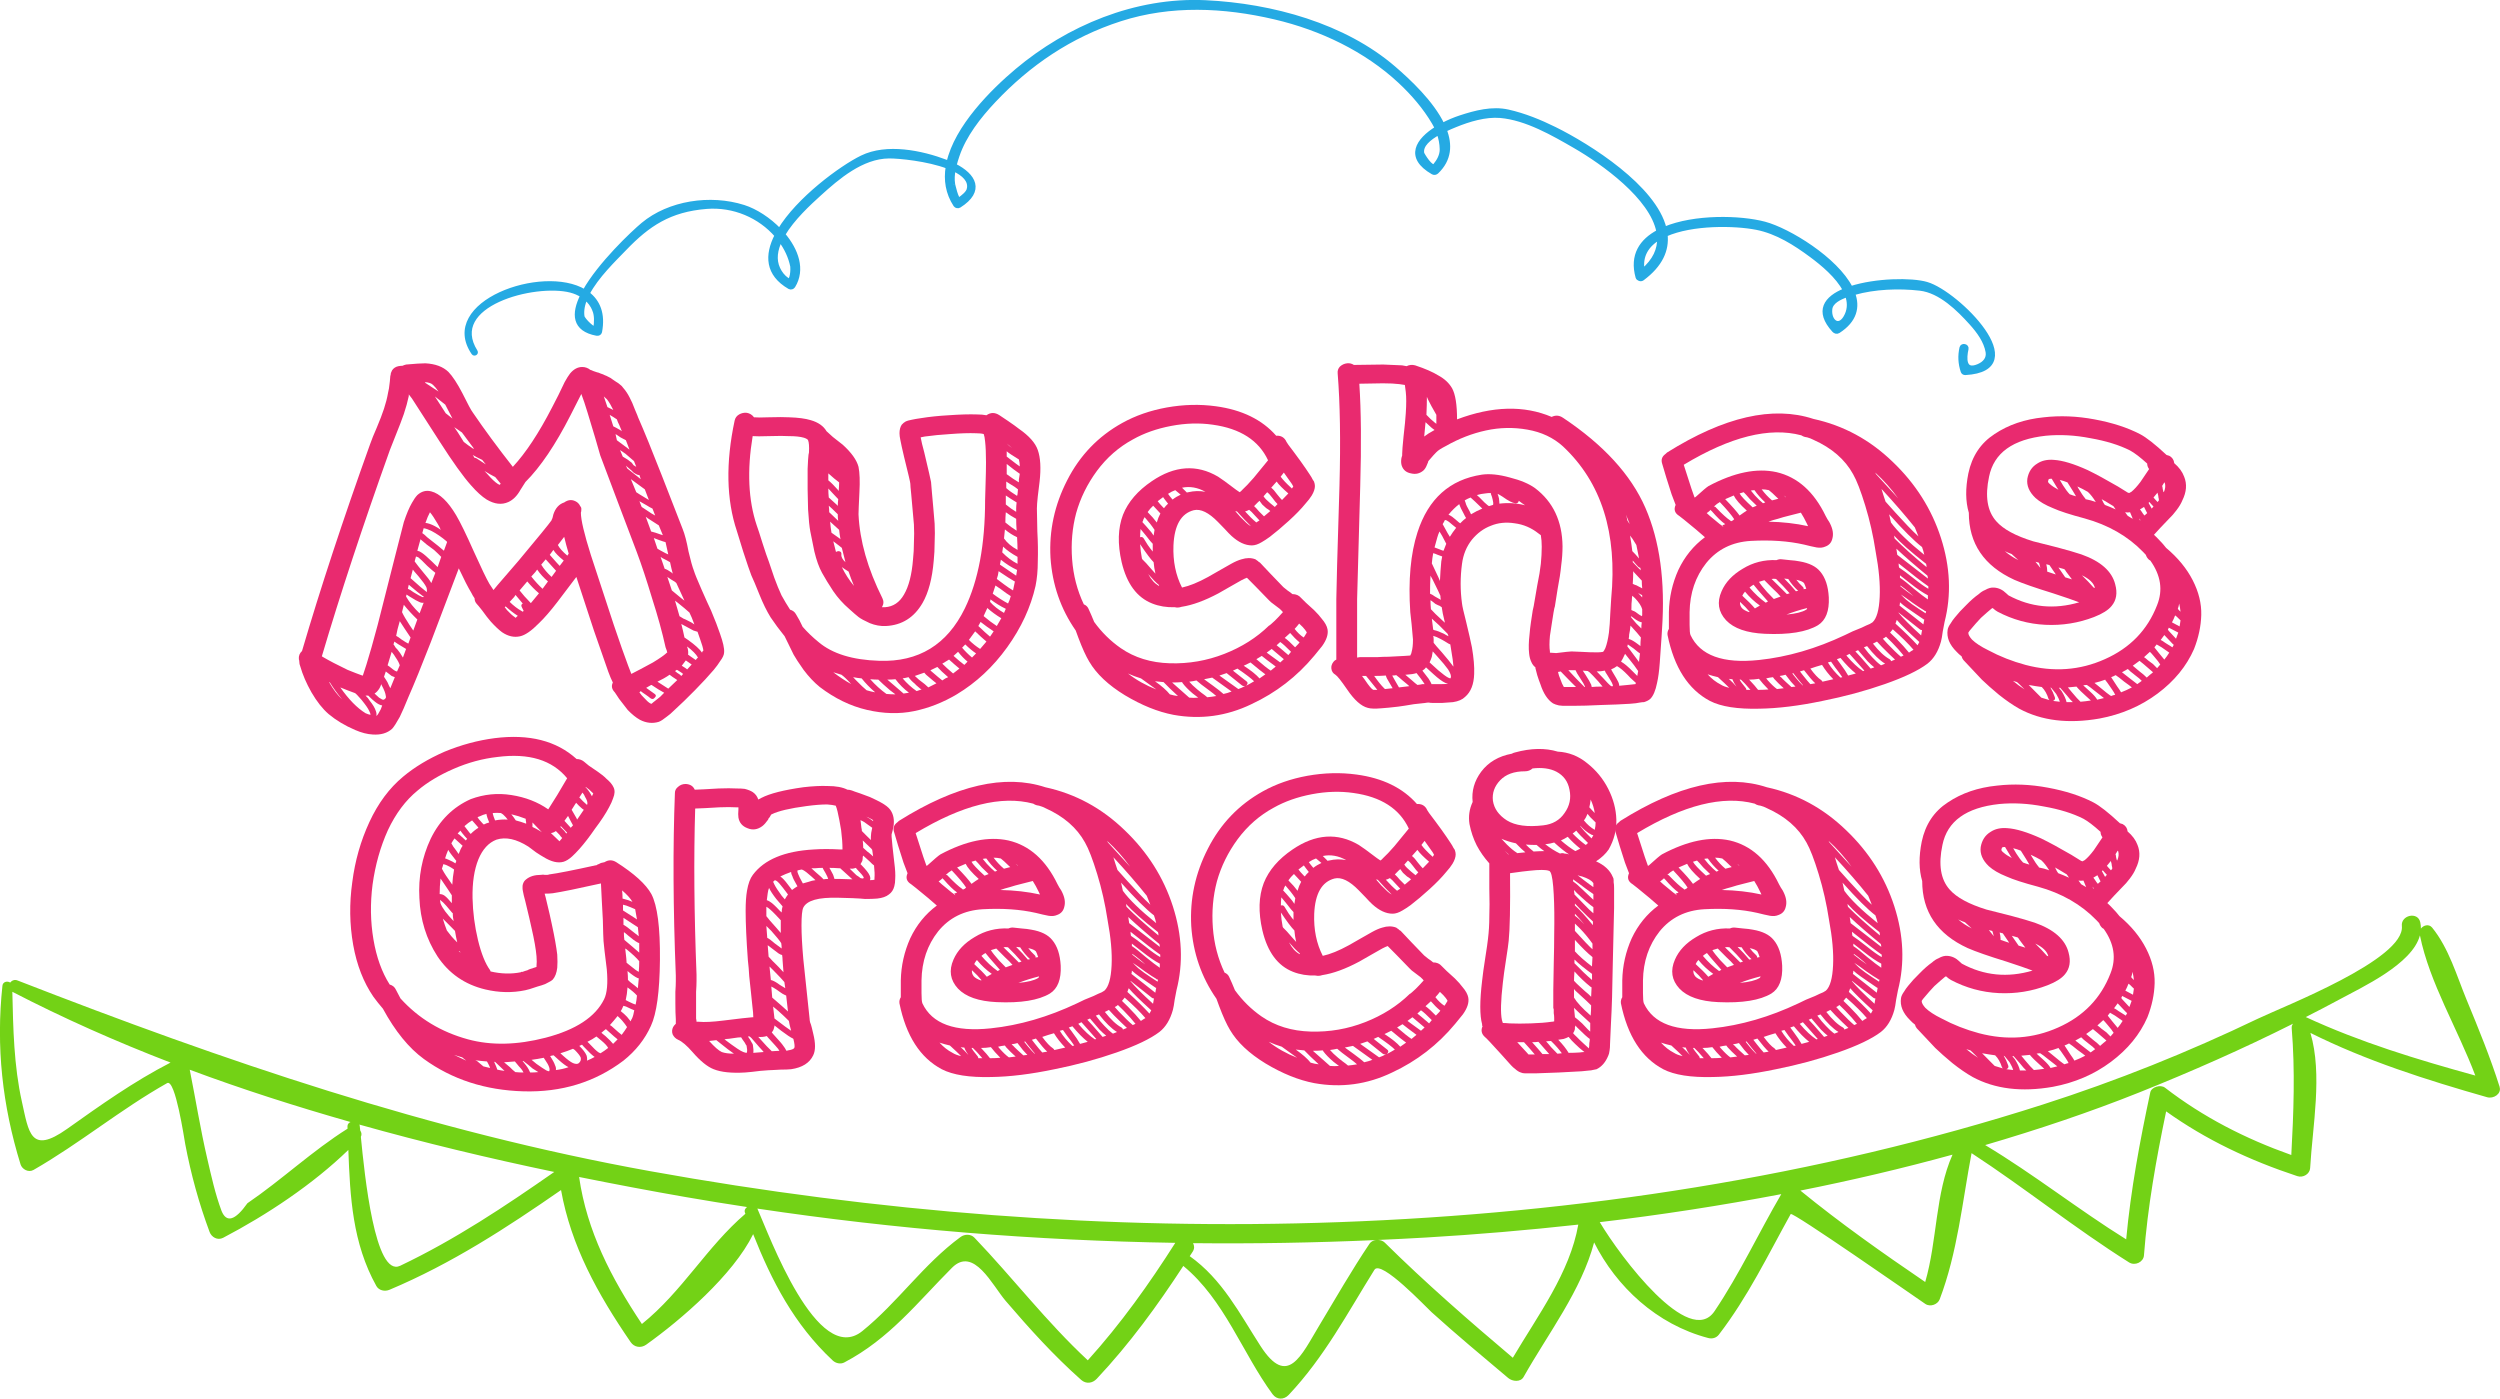 <?xml version="1.0" encoding="UTF-8" standalone="no"?>
<!-- Created with Inkscape (http://www.inkscape.org/) -->
<svg id="svg2" xmlns:rdf="http://www.w3.org/1999/02/22-rdf-syntax-ns#" xmlns="http://www.w3.org/2000/svg" xml:space="preserve" height="400" viewBox="0 0 715 400" width="715" version="1.1" xmlns:cc="http://creativecommons.org/ns#" xmlns:dc="http://purl.org/dc/elements/1.1/"><g id="g10" transform="matrix(1.25,0,0,-1.25,0,400)"><path id="path96" d="m495.35 71.135c-1.028 0.793-3.107 0.152-3.364-1.062-2.384-11.155-4.466-22.321-5.517-33.638-11.023 6.864-21.108 14.883-32.261 21.573 12.051 3.536 23.883 7.493 35.306 12.062 11.932 4.775 23.722 9.974 35.152 15.717-0.219-0.26-0.363-0.591-0.325-1.041 0.802-9.698 0.44-19.323-0.09-29.012-10.6 3.77-20.143 8.66-28.901 15.402zm58.328 34.851c2.201-10.874 8.666-21.426 12.676-32.078-13.33 3.681-26.285 7.598-38.799 13.388 2.561 1.307 5.121 2.615 7.638 3.987 5.125 2.795 16.755 8.1 18.485 14.703zm-113.19-79.31c-9.806 6.67-19.437 13.47-28.563 20.921 11.746 2.336 23.374 5.07 34.812 8.218-3.974-8.921-3.481-19.662-6.25-29.14zm-48.203-6.672c-5.754-8.549-21.471 12.313-26.261 20.367 13.868 1.639 27.757 3.788 41.535 6.412-5.198-8.889-9.483-18.177-15.273-26.779zm-46.15-10.664c-10.077 8.514-19.981 17.142-29.305 26.353-0.402 0.397-0.965 0.577-1.532 0.606 3.676 0.164 7.349 0.339 11.021 0.557 11.496 0.68 23.126 1.667 34.791 2.954-1.93-11.018-9.22-20.72-14.98-30.47zm-32.78 26.114c-4.106-6.111-7.724-12.443-11.5-18.722-4.17-6.936-7.253-14.316-13.46-4.687-4.769 7.395-8.731 15.25-16.184 20.544 0.225 0.351 0.463 0.695 0.686 1.048 0.44 0.69 0.373 1.363 0.071 1.927 13.939-0.152 27.884 0.094 41.81 0.709-0.565-0.089-1.098-0.335-1.423-0.819zm-64.47-26.692c-9.431 8.756-17.098 18.82-25.938 28.06-0.836 0.874-2.238 0.842-3.178 0.15-8.526-6.265-14.291-14.906-22.472-21.522-10.281-8.311-21.331 21.982-24.001 28-0.006 0.01-0.013 0.016-0.019 0.024 31.62-4.734 63.6-7.313 95.63-7.837-5.98-9.408-12.44-18.482-20.02-26.875zm-78.43 33.755c0.029-0.077 0.06-0.154 0.088-0.231-8.86-7.586-14.399-17.747-23.676-25.217-7.024 10.535-12.592 21.271-14.368 33.637 8.141-1.641 16.271-3.181 24.347-4.588 4.683-0.818 9.377-1.567 14.079-2.287-0.425-0.3-0.675-0.765-0.471-1.314zm-78.909-12.132c-5.769-2.745-8.139 20.881-8.983 29.512 0.25 0.475 0.16 0.999-0.144 1.447-0.046 0.473-0.086 0.858-0.121 1.134-0.01 0.086-0.056 0.147-0.083 0.22 14.743-4.145 29.68-7.726 44.6-10.841-11.27-7.857-22.64-15.458-35.269-21.472zm-12.047 31.881c0.008-0.169 0.013-0.341 0.019-0.51-8.059-5.065-15.043-11.693-22.909-17.057-2.81-3.961-4.783-4.548-5.919-1.759-1.461 3.905-2.345 7.996-3.283 12.02-1.565 6.715-2.638 13.533-3.999 20.287 12.011-4.48 24.33-8.412 36.785-11.964-0.408-0.189-0.716-0.524-0.694-1.017zm-64.198-0.591c-8.328-5.901-8.725-0.77-10.292 6.257-1.842 8.255-1.996 16.747-2.186 25.146 11.625-6.028 23.741-11.395 36.194-16.198-8.496-4.367-16.015-9.747-23.716-15.205zm556.62 9.625c-2.138 6.784-4.862 13.411-7.59 20.015-2.24 5.426-4.033 11.733-7.849 16.437-0.748 0.924-1.988 0.563-2.582-0.21 0.008 0.477-0.038 0.959-0.148 1.448-0.567 2.537-4.47 1.602-4.208-0.842 0.813-7.638-27.103-18.419-32.997-21.251-15.95-7.658-32.19-14.175-49.18-19.626-51.76-16.599-106.3-24.908-161.05-26.899-52.76-1.917-105.74 2.313-157.5 11.654-50.624 9.136-97.577 25.267-144.82 43.649-0.694 0.271-1.301-0.019-1.668-0.487-0.623 0.416-1.674 0.217-1.772-0.713-1.494-13.949-0.027-27.401 4.146-40.89 0.334-1.08 1.776-1.95 2.97-1.265 10.617 6.092 19.889 13.844 30.566 19.863 1.878 1.06 3.918-12.782 4.145-13.97 1.3-6.856 3.122-13.508 5.573-20.097 0.423-1.137 1.784-2.009 3.099-1.321 10.004 5.232 20.564 12.256 28.645 20.102 0.394-10.724 0.938-21.314 6.409-31.135 0.563-1.013 1.903-1.328 2.995-0.868 14.279 6.013 26.83 14.2 39.26 22.824 2.276-12.724 8.358-23.771 15.925-34.79 0.811-1.183 2.336-1.459 3.558-0.589 7.964 5.678 19.891 15.942 24.474 25.289 4.223-10.641 9.339-20.637 18.222-28.923 0.665-0.618 1.757-0.891 2.628-0.435 10.362 5.437 16.753 13.758 24.643 21.664 4.977 4.984 9.225-4.016 12.28-7.577 5.425-6.328 10.944-12.458 17.267-18.068 1.138-1.01 2.597-0.797 3.578 0.248 7.54 8.024 13.897 16.768 19.802 25.82 9.448-7.803 13.43-19.812 20.414-29.342 0.953-1.303 2.587-1.343 3.691-0.175 8.184 8.672 13.462 18.764 19.625 28.635 1.499 2.402 11.861-8.604 13.055-9.684 5.706-5.161 11.653-10.107 17.555-15.081 0.948-0.798 2.809-1.01 3.516 0.243 5.627 9.978 13.212 19.766 16.134 30.78 5.085-10.105 14.275-18.767 26.121-21.873 0.928-0.243 1.855 0.038 2.413 0.762 6.659 8.664 11.229 18.208 16.446 27.602 0.354 0.636 28.307-18.868 30.792-20.554 1.159-0.788 2.849-0.122 3.291 1.038 4.081 10.713 5.187 22.322 7.299 33.453 12.269-8.024 23.591-17.158 36.017-24.988 1.407-0.888 3.312 0.093 3.424 1.578 0.84 11.108 2.807 22.045 5.077 32.967 9.11-6.499 19.043-11.19 30.01-14.817 1.371-0.454 2.862 0.531 2.936 1.821 0.538 9.541 2.887 21.451 0.061 30.95 12.763-6.375 26.55-10.76 40.427-14.714 1.524-0.435 3.343 0.821 2.862 2.345" fill="#73d216"/><path id="path98" d="m422.53 247.97c-1.573-3.489-4.091-1.611-3.762 1.328 0.183 1.627 2.095 2.58 3.839 3.18 0.529-1.483 0.6-3.01-0.077-4.508zm-46.7 10.072c-0.592 3.485 1.036 5.907 3.785 7.539 0.094-2.612-0.992-5.178-3.785-7.539zm-45.96 27.82c0.021-1.392-0.665-2.649-1.563-3.728-0.794-0.952-2.859 2.561-2.905 2.801-0.352 1.868 1.624 3.464 3.766 4.651 0.431-1.2 0.681-2.448 0.702-3.723zm-108.19-9.087c-0.202-0.961-1.392-1.829-2.153-2.385-0.64-0.468-1.496 3.709-1.446 3.41-0.192 1.157-0.108 2.331 0.117 3.489 2.351-1.115 3.887-2.591 3.481-4.514zm-40.408-17.703c0.085-0.428 0.06-3.887-1.138-3.077-0.959 0.652-1.626 1.546-2.088 2.535-0.965 2.067-0.59 4.331 0.473 6.559 1.348-1.813 2.328-3.865 2.753-6.017zm-45.291-9.986c0.519-1.31 0.438-2.778 0.242-4.13-0.106-0.722-2.836 1.833-2.955 2.636-0.2 1.354 0.096 2.781 0.706 4.221 0.882-0.732 1.578-1.646 2.007-2.727zm304.89 5.938c-3.518 1.04-11.707 0.891-17.403-0.947-3.381 6.663-14.249 13.285-19.735 14.747-5.59 1.488-16.044 1.717-22.882-1.162-2.282 9.52-17.309 18.98-25.131 22.847-3.36 1.66-6.932 3.124-10.656 3.964-3.658 0.826-7.484-0.192-10.929-1.319-1.315-0.43-2.73-1.022-4.07-1.73-2.416 5.107-7.749 10.067-11.15 12.998-11.33 9.761-27.832 14.344-43.109 15.069-16.036 0.758-31.508-5.875-43.092-15.593-5.673-4.761-13.879-12.984-15.698-21.122-0.175 0.072-0.352 0.142-0.532 0.21-5.673 2.156-13.597 3.784-19.293 0.994-4.744-2.322-14.545-9.529-18.845-16.674-2.399 2.502-5.454 4.479-8.203 5.351-7.643 2.421-17.038 0.996-23.049-4.015-2.263-1.885-9.891-9.073-13.368-15.303-9.541 5.779-33.228-2.697-25.414-14.108 0.215-0.314 0.727-0.007 0.527 0.311-6.794 10.785 13.46 16.091 21.734 13.966 0.967-0.25 1.859-0.634 2.643-1.137-2.059-4.17-1.955-7.745 3.337-8.732 0.311-0.058 0.667 0.115 0.725 0.416 0.805 4.156-0.44 7.006-2.816 8.786 2.042 3.926 6.098 7.808 8.503 10.304 5.31 5.517 10.229 8.838 18.657 9.518 6.282 0.505 12.228-2.105 16.067-6.534-2.309-4.492-2.203-8.851 2.968-11.836 0.296-0.171 0.694-0.014 0.85 0.241 2.338 3.793 0.742 8.23-2.305 11.822 2.168 3.665 5.905 7.105 8.255 9.237 4.164 3.779 9.708 8.571 15.942 8.622 2.341 0.019 8.845-0.624 13.443-2.353-0.492-3.014-0.069-5.998 1.744-8.77 0.177-0.271 0.619-0.355 0.902-0.175 5.448 3.461 3.38 6.966-1.094 9.23 0.192 0.769 0.431 1.529 0.681 2.263 1.578 4.651 4.906 8.922 8.351 12.575 7.916 8.398 17.394 14.904 28.928 18.615 11.505 3.704 23.672 3.154 35.341 0.418 10.656-2.498 20.887-7.444 28.591-14.627 3.032-2.825 5.723-5.963 7.774-9.445 0.248-0.419 0.469-0.849 0.671-1.286-4.325-2.683-7.021-6.599-0.861-10.137 0.269-0.155 0.644-0.061 0.852 0.136 2.991 2.851 3.128 6.244 1.832 9.633 0.93 0.442 1.805 0.8 2.432 1.057 3.07 1.253 6.865 2.416 10.273 2.128 5.979-0.507 12.138-4.09 17.071-6.934 6.436-3.713 17.615-11.695 19.12-19.552-3.901-2.07-6.173-5.388-4.768-10.407 0.108-0.384 0.732-0.61 1.086-0.348 4.258 3.155 5.702 6.609 5.319 10.089 6.1 2.713 15.842 2.535 20.833 1.55 4.7-0.929 8.852-3.604 12.518-6.317 2.493-1.847 6.036-4.759 7.682-7.967-4.362-1.765-6.584-4.729-2.511-9.191 0.244-0.267 0.654-0.421 1.005-0.196 3.856 2.483 4.529 5.561 3.37 8.695 0.092 0.026 0.186 0.054 0.273 0.079 4.675 1.323 10.169 1.534 15.016 0.982 4.714-0.536 8.879-4.728 11.723-7.874 1.703-1.885 3.364-4.148 3.774-6.602 0.254-1.513-0.661-2.614-2.128-3.234-3.366-1.422-3.174 1.843-2.699 3.948 0.154 0.676-0.998 0.912-1.148 0.236-0.415-1.873-0.325-3.595 0.286-5.425 0.075-0.218 0.325-0.374 0.577-0.36 15.702 0.891-1.83 18.318-8.785 20.373" stroke="#25aae3" stroke-width=".93" fill="#25aae3"/><g id="text4159" fill="#e92a6f" transform="scale(1.049 -.953)"><path id="path4139" style="" d="m92.797-210.24q0.884 0.098 2.063 0.786 0.688 0.393 1.277 0.884-0.295-0.786-0.688-1.474-0.983-1.867-1.67-2.751-0.491 0.983-0.983 2.555zm-11.103 40.972 0.983 0.983q0.786 0.59 0.983 0.491 0.295-0.098 0.393-0.295 0.197-0.197 0.098-0.59-0.098-0.983-0.884-2.555l-0.098-0.295q-0.197 0.59-0.393 0.983-0.491 0.884-1.081 1.277zm7.467-71.823v0.393q-0.393 2.063-1.081 4.323-0.688 2.162-1.67 4.814l-1.375 3.832q-8.843 27.216-14.836 49.52 0.197 0.098 0.295 0.197 1.965 1.277 5.306 3.046 1.965 0.884 3.242 1.376h0.098l0.786-2.653q0.983-3.439 2.456-9.531l3.734-16.212q1.769-7.467 1.965-8.45 0.884-2.948 1.769-4.618 0.59-1.179 1.179-1.867 1.375-1.376 3.046-0.884 2.751 0.786 5.404 5.699 1.375 2.555 3.832 8.646 2.456 5.994 3.439 7.86 0.491 0.884 0.884 1.474l0.884-1.179 4.618-5.895q6.485-8.548 7.074-9.531 0.098-0.098 0.098-0.197 0.098-0.197 0.197-0.491 0.098-0.393 0.197-0.884 0.688-2.26 2.358-2.849 1.376-1.081 2.751-0.098 0.491 0.393 0.688 0.884 0.295 0.393 0.295 0.688v0.295q0 0.393-0.098 0.688 0 2.555 2.162 10.12l5.011 16.801q1.965 6.386 3.144 9.825 0.393 1.179 0.688 1.965l2.063-1.179q1.769-1.081 2.653-1.572 2.358-1.572 3.144-2.456-0.098-0.098-0.098-0.197v-0.098q-0.197-0.491-0.295-0.884-1.081-5.404-2.948-11.79-1.769-6.485-3.341-11.103l-4.127-11.987-3.832-11.201q-0.197-0.688-1.081-4.127l-1.67-6.092q-0.786-2.849-1.376-4.52l-2.358 5.109q-4.913 10.611-9.825 16.015-0.197 0.295-1.081 1.867-1.081 2.162-2.653 2.948-2.162 1.081-4.716-0.59-1.572-1.081-3.439-3.439-2.555-3.144-6.779-10.415l-6.092-10.415-0.688-0.983zm-14.542 73.199q-1.572-2.063-2.653-4.028l-0.197-0.098q1.375 2.653 2.849 4.127zm6.19 3.734q0-0.197-0.098-0.491-0.295-0.884-1.179-2.162-0.491-0.786-1.67-2.162l-0.295-0.295-0.098-0.098q-1.277-0.491-3.242-1.376 2.751 4.323 5.502 6.19 0.59 0.295 1.081 0.393zm2.555-2.26q-0.688-0.098-1.572-0.884-0.491-0.393-1.474-1.474h-0.59q0.59 0.59 0.884 1.179 1.081 1.474 1.375 2.555 0.197 0.59 0.098 1.081h0.098q0.295-0.295 0.884-1.572l0.295-0.884zm1.769-4.127 0.983-2.653q-0.295-0.098-0.688-0.295-0.393-0.295-1.277-1.081l-0.393 1.277q0.491 0.786 0.786 1.376 0.295 0.786 0.59 1.375zm2.063-5.502q-0.197-0.786-0.884-1.867-0.295-0.59-0.884-1.376l-0.884 3.242 0.393 0.295q0.983 0.884 1.179 0.983 0.295 0.197 0.491 0.197l0.59-1.474zm0.688-1.867 0.688-2.063q-0.491-0.295-1.769-1.179-0.491-0.393-0.786-0.59l-0.197 0.688 0.098 0.098q0.098 0.197 0.393 0.688 0.393 0.393 0.688 0.884 0.295 0.393 0.491 0.786 0.197 0.295 0.393 0.688zm1.67-4.814q-0.197-0.295-1.375-2.26l-0.983-1.67-0.491 1.965-0.295 1.572q0.393 0.197 1.179 0.884 1.081 0.786 1.474 0.983l0.491-1.474zm4.52-13.068 0.884-2.456q-0.59-0.491-1.769-1.67-1.375-1.572-1.965-2.063-0.295-0.098-0.491-0.197l-0.295 1.179q0.098 0.197 0.197 0.295 0.295 0.491 1.769 2.456 1.179 1.474 1.67 2.456zm-2.555 7.271 0.884-2.555q-0.491 0.098-0.983-0.197-0.491-0.197-2.063-1.277-0.393-0.295-0.688-0.491l-0.098 0.491q1.081 2.063 2.948 4.028zm-0.491 1.474q-1.67-1.769-2.948-3.537l-0.393 1.769q0.491 1.179 1.67 3.144l0.786 1.277 0.884-2.653zm5.207-15.033q-0.59-0.688-1.572-1.67l-1.572-1.277q-0.983-0.884-1.375-1.277-0.295 1.277-0.688 2.751 0.491 0.098 0.983 0.491 0.688 0.491 2.26 2.162 0.786 0.884 1.179 1.277l0.786-2.456zm0.59-1.474 0.688-2.063-0.098-0.197q-1.572-1.474-3.242-2.456-1.081-0.59-1.769-0.688l-0.295 1.179q0.197 0.197 0.491 0.393 0.393 0.491 1.474 1.376l1.474 1.277q0.688 0.59 1.277 1.179zm16.114 15.622q-1.277-0.884-2.653-2.26l-0.197 0.197 0.491 0.688q0.983 1.179 1.67 1.67l0.197 0.197 0.491-0.491zm4.618-5.404q-1.277-1.179-2.555-2.849l-1.67 2.162q0.884 1.277 2.456 3.046l1.769-2.358zm1.965-2.849q-1.376-1.277-2.358-2.849l-0.393 0.59-0.884 1.081q1.277 1.769 2.456 2.948l1.179-1.769zm1.769-2.555-2.26-2.751-0.983 1.277q0.884 1.572 2.26 2.948l0.983-1.474zm2.456-3.635 0.295-0.491q-0.59-2.162-0.983-4.028l-1.376 1.965q0.491 1.081 2.063 2.555zm-0.786 1.179q-1.67-1.474-2.26-2.555l-0.786 1.179q1.867 2.358 2.162 2.653l0.884-1.277zm21.911 31.736q-1.179-0.688-2.751-1.867h-0.098l-1.081 0.688q1.67 1.277 1.867 1.474 0.491 0.393 0 0.884-0.393 0.59-0.983 0.098-0.295-0.295-1.081-0.884-0.688-0.491-0.983-0.786l-0.295 0.295q0.491 0.786 0.983 1.277 0.786 0.983 1.376 1.376 0.197 0.098 0.295 0.098l0.295-0.295 1.572-1.376 0.884-0.983zm2.849-3.046-0.393-0.295q-0.59-0.393-1.277-0.983-0.491 0.393-1.277 0.884l-1.375 0.786 2.358 1.67 1.965-2.063zm1.277-1.474q-0.295-0.295-1.179-0.884l-0.197-0.098-0.393 0.295q0.491 0.491 0.983 0.786l0.393 0.393 0.393-0.491zm0.884-1.081 0.983-1.179-1.277-0.983-0.884 1.277q0.884 0.59 1.179 0.884zm2.358-2.849q-0.59-1.179-2.358-2.653 0 0.295 0.098 0.393 0.197 0.884 0.098 1.572 0.295 0.197 1.67 1.277l0.295-0.393 0.197-0.197zm-0.098-6.19q-0.393-0.098-0.884-0.295-0.491-0.295-2.653-1.572 0.393 1.67 0.688 3.242l0.786 0.59q2.26 1.769 3.046 3.046l0.098-0.295 0.197-0.197q-0.098-0.884-0.688-2.653-0.295-0.884-0.59-1.867zm-1.769-4.618q-0.884-0.884-2.555-2.358l-0.59-0.491q0.491 1.965 0.983 3.734l0.884 0.59q0.295 0.098 0.786 0.393l0.884 0.491 0.688 0.491-0.59-1.67-0.491-1.179zm-1.081-2.849-1.769-4.225-0.295-0.295-0.884-0.59-0.786-0.59 0.983 3.242 2.162 1.965 0.59 0.491zm-3.144-9.236q-0.59-0.393-1.67-0.983l-0.393-0.295 0.884 2.849q0.59 0.197 1.474 0.884l0.295 0.295q-0.295-1.179-0.59-2.751zm-0.393-1.867q-0.393-1.867-0.59-2.948-0.393-0.098-1.376-0.491-0.786-0.295-1.179-0.491l0.786 2.555q0.393 0.295 1.769 1.081l0.59 0.295zm-2.063-6.976-2.358-1.67-0.491-0.393 1.179 3.537q0.786 0.197 2.26 0.786l0.295 0.098-0.884-2.358zm-0.786-2.358-0.59-1.67q-0.59-0.295-1.277-0.786l-1.572-0.983 0.491 1.376 2.162 1.572 0.786 0.491zm-2.26-6.288-3.046-2.456 1.179 3.144 0.688 0.491 2.063 1.376-0.884-2.555zm-0.884-2.456-0.295-0.983q-0.295 0-0.491-0.098-0.393-0.197-0.786-0.491-0.098-0.197-1.376-1.376l-0.295-0.295 0.295 0.688 1.474 1.277 1.474 1.277zm-1.474-4.323q-0.688-0.688-1.867-1.769l-1.179-0.884 0.59 1.572q0.197 0.098 0.295 0.197 0.688 0.393 1.67 1.277 0.098 0.197 0.393 0.59 0.393 0.295 0.59 0.393l-0.491-1.376zm-0.983-2.751-0.786-2.26q-0.393-0.197-1.179-0.688-0.688-0.491-0.786-0.59l-0.295-0.197 0.295 1.474 2.751 2.26zm-2.751-7.271q-0.786-0.59-1.572-1.081l0.786 2.751q0.59 0.295 1.474 0.884l0.393 0.295-0.59-1.572q-0.295-0.59-0.491-1.277zm-0.786-2.26q-0.688-1.572-1.376-2.555l-0.688-0.688 0.786 2.555q0.59 0.295 1.277 0.688zm-30.36 9.334-2.653-3.93-1.67-1.277 0.786 1.277 1.277 2.26q0.884 0.786 1.965 1.572l0.295 0.098zm2.555 3.734-0.786-1.081q-0.983-0.491-2.063-1.179l0.393 0.688q0.197 0 0.393 0.098l2.063 1.474zm2.063 3.046q-1.081-0.59-2.358-1.474l0.59 0.688q1.376 1.769 2.358 2.456l0.393 0.197q0.098-0.098 0.197-0.295l-1.179-1.572zm-9.334-14.05q-0.491-0.983-1.572-3.341l-0.786-0.688-1.474-1.277 2.358 4.028 1.474 1.277zm-3.046-6.485q-0.59-0.983-1.179-1.572-0.491-0.59-1.769-0.688l0.098 0.197 2.849 2.063zm-3.144 49.323q-1.277-0.983-3.341-2.948l-0.197 0.983q0.491 0.197 1.179 0.786 1.474 0.983 1.769 1.081 0.295 0.197 0.491 0.098h0.098zm0.59-1.179q0.098-0.59-0.098-1.179-0.393-0.884-1.67-2.555-1.179-1.474-1.277-1.67l-0.491 2.063q2.456 2.456 3.537 3.341zm20.928 2.751-1.572-2.063-0.295 0.491-0.983 1.179q1.277 1.376 2.555 2.162 0.098 0.098 0.295 0.197l0.197-0.197q-0.197-0.393-0.393-0.884-0.295-0.59 0.197-0.884zm-25.448-57.38q2.948-0.295 4.225-0.295 3.242 0.197 5.011 2.063 1.375 1.572 3.046 5.109 1.769 3.93 2.26 4.618 3.832 6.19 8.745 13.068 4.225-5.011 8.548-14.247l1.376-2.948 1.375-3.144q0.688-1.375 1.179-2.063 1.179-1.572 2.653-1.572 0.983 0 1.769 0.688 0.098 0 0.688 0.295 0.59 0.197 0.786 0.295 0.197 0 0.786 0.295 0.59 0.197 0.884 0.393 0.295 0.098 0.786 0.393 0.59 0.295 0.884 0.59l0.786 0.59q0.491 0.295 0.884 0.688 0.393 0.295 0.688 0.786 0.786 0.983 1.376 2.26 0.59 1.179 1.179 2.948 0.688 1.769 0.688 1.867 1.965 4.913 5.207 14.05l4.52 12.773q0.688 1.867 1.277 5.404 0.688 3.242 1.179 4.618 0.295 1.081 1.67 4.52 1.376 3.439 2.063 5.011 1.277 3.341 1.965 5.6 0.983 3.046 0.884 4.421 0 0.884-0.884 2.162-0.491 0.884-1.375 2.063-1.67 2.162-4.127 4.913t-4.421 4.716q-0.983 1.081-1.769 1.67-0.983 0.884-1.67 1.179-2.063 0.688-4.127-0.491-1.277-0.786-2.653-2.358l-1.867-2.653q-0.197-0.295-0.59-0.983-0.393-0.688-0.59-0.884-0.688-0.983-0.197-2.063-0.491-1.081-0.983-2.555l-3.144-9.924-3.832-12.871-4.127 5.994q-2.26 3.242-4.028 5.109-2.456 2.751-4.127 3.144-1.965 0.491-3.93-0.983-1.081-0.884-2.456-2.555-0.786-0.983-1.867-2.653-0.983-1.376-1.179-1.572-0.491-0.59-0.491-1.375-0.393-0.59-0.688-1.277-1.081-1.965-2.751-5.895l-6.092 17.686q-2.948 8.352-4.913 13.264-1.081 2.948-1.867 4.716-1.081 2.162-1.67 2.849-1.572 1.572-4.225 1.375-1.769-0.098-3.832-1.081-3.341-1.572-5.797-3.832-1.965-1.867-3.734-5.207-1.67-3.242-2.456-6.288-0.197-0.491-0.197-1.081 0-0.295-0.098-0.59-0.098-1.179 0.688-1.965 5.994-22.5 14.836-49.618 0.491-1.572 1.474-4.028 0.983-2.555 1.572-4.52 0.59-1.965 0.884-3.832 0.197-0.688 0.393-2.751 0.098-0.884 0.098-1.277 0.098-0.295 0.098-0.491 0-0.197 0.098-0.393 0.098-0.197 0.197-0.491 0.491-0.786 1.375-0.983 0.491-0.098 0.884-0.098 0.393-0.197 0.786-0.295z"/><path id="path4141" style="" d="m200.81-230.78q0.197 1.277 0.786 3.635 1.376 6.386 1.474 7.074 0 0.393 0.197 2.555 0.197 2.063 0.295 3.635l0.295 3.832q0.098 2.26 0 4.52 0 2.26-0.197 4.323-0.491 6.485-2.456 10.218-2.751 5.207-7.958 5.502-1.769 0.098-3.537-0.688-1.769-0.884-2.456-1.474-0.688-0.59-2.063-1.965-1.965-1.867-3.439-4.225-1.474-2.456-2.456-4.421-0.983-1.965-1.67-5.109-0.59-3.144-0.884-4.814t-0.491-5.306q-0.098-3.734-0.098-4.814v-4.913q0-0.59 0.098-2.162 0.098-1.572 0.197-1.769 0.098-2.162-0.197-2.948-0.098-0.295-0.884-0.59-1.179-0.393-3.341-0.393-1.277-0.098-4.225 0-2.653 0.098-3.635 0-1.867 12.38 0.884 21.419 0.393 1.179 1.277 4.323 0.884 3.046 1.376 4.421l1.179 3.832q0.786 2.358 1.572 4.225 0.884 1.769 1.867 3.439 0.884 0.295 1.277 1.081 0.786 1.376 1.474 3.046 1.572 1.965 3.439 3.635 4.52 4.225 13.264 4.52 12.871 0.491 18.668-12.576 4.421-10.022 4.421-26.037 0-0.491 0.098-3.734 0.098-3.242 0.098-5.306 0-3.144-0.197-5.011-0.098-1.179-0.295-1.769-0.59-0.197-1.67-0.197-2.26-0.098-5.699 0.197-2.948 0.197-5.502 0.59-0.491 0.098-0.884 0.197zm-15.721 32.227q-0.884-0.59-1.474-1.081 1.081 2.456 2.653 4.52-0.688-1.769-1.179-3.439zm-2.063-10.022-1.965-1.965q0.098 1.376 0.295 2.653 0.688 0.491 1.769 1.376l0.197 0.197q-0.197-1.179-0.295-2.26zm-0.295-3.734-1.179-1.277-0.786-0.786q0.098 0.786 0.098 1.572l1.965 2.063q-0.098-0.688-0.098-1.375v-0.197zm0.098-3.635-1.179-1.376-0.983-1.179q0 1.179 0.098 2.162l1.867 1.867 0.098 0.197q0-0.688 0.098-1.67zm0.197-4.028q-0.983-0.786-2.358-2.162v1.67q0.884 0.786 2.063 2.26l0.197 0.295q0.098-1.179 0.098-2.063zm2.653 48.439-0.098-0.098q-1.277-1.572-2.063-2.162l-1.769-0.59q1.965 1.67 3.93 2.849zm5.207 1.965q-1.67-1.572-2.948-3.341-0.983-0.098-1.867-0.295l0.59 0.688q1.572 1.769 2.358 2.456 0.884 0.295 1.867 0.491zm4.421 0.491-1.179-0.983q-1.67-1.572-2.555-2.555-0.884 0-1.769-0.098 1.67 2.063 3.537 3.537 0.983 0.098 1.965 0.098zm2.948-0.393q-1.67-1.376-2.948-3.242-0.884 0.098-1.769 0.098l1.572 1.474 1.965 1.867 1.179-0.197zm2.751-0.786-0.295-0.197q-1.179-1.081-1.179-1.179-0.884-0.786-1.376-1.572-0.688 0.197-1.277 0.295 1.376 1.769 3.046 3.046 0.59-0.197 1.081-0.393zm3.242-1.474q-0.491-0.393-2.26-2.063l-0.393-0.491-2.063 0.786 0.884 0.884q0.098 0.098 1.277 1.081l0.786 0.786 1.769-0.983zm2.555-1.474q-1.572-1.474-2.358-2.456-0.786 0.393-1.474 0.786v0.098q1.965 1.867 2.555 2.358l0.688-0.491 0.59-0.295zm2.456-2.063q-0.884-0.786-2.26-2.162-0.688 0.491-1.474 0.983 0.884 0.983 2.358 2.358l1.376-1.179zm1.769-1.67q-1.081-0.983-2.063-2.358l-0.983 0.983q1.376 1.376 2.358 2.162l0.688-0.786zm1.867-1.965q-1.179-0.884-2.358-2.162l-0.688 0.786q0.983 1.277 2.162 2.358l0.884-0.983zm2.26-2.849q-1.081-0.983-2.456-2.456l-1.376 2.063q1.179 1.277 2.456 2.162l1.375-1.769zm1.572-2.456q-1.376-0.983-2.849-2.26l-0.491 0.983q1.572 1.67 2.555 2.555l0.786-1.277zm1.67-3.144q-1.769-1.179-3.046-2.456-0.393 0.983-0.786 1.867v0.098q1.474 1.376 2.849 2.358 0.491-0.884 0.983-1.867zm0.983-2.26q-1.67-0.884-3.341-2.26l-0.098 0.59q1.179 1.474 3.046 2.653l0.393-0.983zm1.081-3.046q-0.884-0.59-2.162-1.67l-1.179-0.884-0.59 1.965q1.67 1.376 3.341 2.358 0.393-0.884 0.59-1.769zm0.983-3.439q-1.277-0.786-3.635-2.555-0.098 0.983-0.393 1.867l1.67 1.376q1.081 0.884 1.867 1.376l0.393-2.063h0.098zm0.393-2.849q-1.769-0.884-3.537-2.456l-0.197 1.179 3.537 2.653 0.197-1.376zm0.098-3.144q-1.965-1.179-3.144-2.456l-0.197 1.376q1.572 1.769 3.341 2.751v-1.67zm-0.098-4.716q-1.376-0.688-2.653-1.867l-0.197 2.162q0.983 1.572 2.948 2.751 0-1.081-0.098-3.046zm-0.197-4.421q-1.179-0.688-2.26-1.572-0.098 1.179-0.098 2.456 1.277 1.179 2.456 1.965-0.098-1.67-0.098-2.849zm0.098-3.93q-1.474-0.983-2.358-1.67v1.081 1.081q1.179 1.081 2.26 1.769v-0.786q0-0.59 0.098-1.474zm0.295-3.144q-0.491-0.491-1.867-1.376l-0.688-0.491v1.572q0.884 0.884 2.358 1.867l0.098-0.393 0.098-1.179zm0.393-3.734q-1.081-0.786-2.849-2.358v2.456l1.376 1.081q0.884 0.59 1.277 0.884v-0.688q0.098-0.786 0.197-1.376zm-0.197-3.439q-2.063-1.376-2.653-1.965v1.277q2.653 2.26 2.849 2.358 0-0.884-0.197-1.67zm-2.653-3.832q0.491 0.59 1.179 1.081-0.491-0.491-1.179-1.081zm-1.572-6.779q0.491 0.393 1.867 1.376 1.572 1.179 2.358 1.867 3.341 2.555 4.127 5.109 0.884 2.751 0.393 7.566 0 0.295-0.393 3.537-0.197 1.965-0.197 2.948 0 1.67 0.098 5.502 0.197 3.832 0.098 7.173 0 3.242-0.491 5.895-1.572 7.664-6.19 14.738-4.618 7.074-11.004 11.299-4.52 2.948-9.334 4.028t-10.218-0.295q-5.404-1.376-10.317-5.502-1.867-1.67-3.537-4.127-1.572-2.456-2.162-3.635-0.59-1.277-1.965-4.421-1.67-2.26-3.046-4.52-1.277-2.26-2.456-5.502t-1.769-4.618q-0.491-1.376-1.769-5.699-1.179-4.323-1.376-4.913-3.439-11.299-0.491-26.528 0.197-0.983 0.983-1.474 0.786-0.491 1.67-0.393 0.983 0.197 1.572 1.081h0.098q0.688 0.098 3.046 0 3.144-0.098 4.52 0 2.948 0.098 4.716 0.688 2.456 0.786 3.439 2.653l1.376 1.376 2.162 1.867q2.849 2.849 3.439 5.306 0.393 2.162 0.197 6.092-0.197 4.421-0.197 5.306 0.393 9.531 5.207 20.142 0.491 1.081-0.098 2.162h0.688q2.653-0.197 4.127-3.046 1.572-2.948 1.965-8.45 0.197-1.965 0.197-4.028 0.098-2.162 0-4.323l-0.295-3.635q-0.098-1.572-0.295-3.635-0.197-2.063-0.197-2.555 0-0.393-1.376-6.485-0.59-2.751-0.786-3.93-0.197-0.983-0.197-1.67 0-1.277 0.491-2.063 0.393-0.491 0.884-0.786 0.197-0.098 0.491-0.197 0.295-0.098 0.786-0.197 0.786-0.197 2.063-0.393 2.751-0.491 5.994-0.688 3.734-0.295 6.19-0.197 1.179 0 2.063 0.197 1.376-1.081 2.849 0zm-34.487 33.406q-0.098 0.884 0.884 1.867l-0.786-3.439-1.376-1.179-0.491-0.393 0.59 2.555q0.295-0.197 0.59-0.197 0.688 0.098 0.59 0.786z"/><path id="path4143" style="" d="m270.39-217.61q0.295-0.197 0.59-0.59 0.983-0.983 2.456-2.849l3.144-4.225q-3.046-7.173-12.085-8.548-4.323-0.688-9.039 0.295-4.716 0.983-8.352 3.242-4.618 2.751-7.86 7.566-3.144 4.716-4.52 10.12-1.277 5.306-0.884 11.103 0.393 5.797 2.555 10.808 0.688 0.295 0.983 0.983 0.59 1.376 1.277 3.242 2.456 3.734 5.797 6.288 4.52 3.439 10.71 3.635 6.19 0.197 11.889-2.26 5.699-2.456 9.727-6.779 0.098 0 0.491-0.393l0.786-0.786q0.393-0.393 0.786-0.884l0.983-1.179q-0.295-0.393-0.688-0.786-0.393-0.295-1.179-0.983-0.884-0.688-1.179-1.081-0.197-0.197-2.948-3.341l-1.769-1.965-0.098-0.098q-0.491 0.197-1.179 0.59l-2.358 1.474-2.653 1.67q-4.52 2.653-8.057 3.242-0.786 0.295-1.474 0.098-2.653 0.098-4.913-0.884-5.011-2.162-6.681-9.924-1.376-6.583 0.295-11.397 1.67-4.618 6.288-8.057 7.467-5.6 14.443-1.081 0.884 0.59 3.93 3.144 0.491 0.393 0.786 0.59zm-17.587 22.304q-0.983-0.884-2.358-2.653 0.983 2.063 2.358 2.849v-0.197zm-1.179-5.502q-0.983-1.081-2.948-4.323 0.098 1.769 0.393 3.439l0.098 0.197q0.688 0.688 1.965 2.358l0.884 1.081q-0.295-1.376-0.393-2.751zm-0.197-4.421q-0.393-0.393-1.474-1.965-0.786-1.081-1.179-1.572-0.098 0.983-0.098 1.965 0.491-0.197 0.786 0.295 0.197 0.393 0.884 1.572 0.688 1.081 1.081 1.572v-1.67-0.197zm0.393-3.341q-0.884-1.474-2.162-3.046-0.295 0.491-0.393 0.983-0.098 0.098-0.098 0.197 0.688 0.786 1.965 2.456l0.491 0.786 0.197-1.376zm1.277-3.93-0.491-0.59q-0.688-0.786-1.081-1.277-0.688 0.688-1.179 1.474v0.098q1.179 1.277 1.965 2.456 0.295-1.179 0.786-2.162zm1.67-2.358q-0.786-1.081-1.081-1.572l-1.179 0.983q0.393 0.59 1.179 1.474l0.197 0.197q0.393-0.59 0.884-1.081zm4.127-2.653q0.098-0.098 0.295-0.098 1.867-0.491 3.734-0.098-2.555-1.572-5.109-0.983l1.081 1.179zm-1.376 0.491-1.179-1.081q-0.786 0.295-1.572 0.884 0.295 0.491 0.983 1.375 0.786-0.688 1.769-1.179zm15.328 7.566q-1.376-1.474-3.046-3.537-0.197 0-0.393-0.098l1.179 1.474q0.786 0.884 1.277 1.376 0.59 0.59 0.983 0.786zm1.867-1.376-1.081-1.277q-0.688-0.884-1.179-1.277-0.491 0.295-0.884 0.393 1.277 1.572 2.456 2.653l0.098-0.098 0.59-0.393zm2.358-2.26q-0.295-0.295-0.884-0.688-0.491-0.491-0.884-0.884-0.295-0.393-0.59-0.884l-0.393 0.393q-0.393 0.491-0.786 0.884 0.491 0.491 1.081 1.277l1.081 1.179 1.375-1.277zm1.572-1.67q-0.393-0.393-1.179-1.572-0.59-0.884-1.081-1.277l-0.786 0.983q0.295 0.491 0.59 0.786t0.884 0.884q0.59 0.491 0.983 0.884l0.59-0.688zm2.358-2.555q-1.867-1.769-2.555-2.849l-1.179 1.474q0.59 0.491 1.277 1.572 0.786 1.081 1.081 1.376l1.376-1.572zm0.786-1.179q0.197-0.295 0.295-0.491l-0.295-0.59-1.769-2.751-0.688 0.983q0.688 1.081 2.456 2.849zm-29.574 48.242-3.341-2.653q-1.474-0.491-2.849-1.179 2.751 2.358 6.19 3.832zm4.716 1.572q-1.965-1.965-3.144-3.341-0.983-0.098-1.867-0.197 2.162 1.67 3.242 3.144 0.884 0.295 1.769 0.393zm4.421 0.393-1.179-0.983q-1.474-1.376-2.26-2.555 0-0.098-0.098-0.197-1.081 0.098-2.162 0.098l3.734 3.635q0.983 0.098 1.965 0zm3.93-0.393q-0.59-0.59-1.572-1.376-1.965-1.572-2.751-2.358-0.786 0.197-1.572 0.295 0.59 0.786 1.769 1.867 0.098 0.098 0.884 0.786 0.884 0.688 1.277 1.081 0.983-0.098 1.965-0.295zm3.341-1.081-4.225-3.341-1.769 0.393 1.965 1.572q1.474 1.179 2.26 1.965 0.884-0.197 1.769-0.59zm3.046-1.376q-0.393 0.197-0.786-0.098l-3.341-2.948-1.572 0.59 4.127 3.242q0.786-0.295 1.572-0.786zm1.867-1.081q-0.884-0.983-3.635-3.046l-0.983 0.491 2.948 2.555q0.491 0.393 0 0.983l-0.098 0.098q0.884-0.491 1.769-1.081zm2.456-1.67q-0.786-0.59-3.242-2.849-0.688 0.393-1.474 0.786 2.456 1.769 3.439 3.046 0.59-0.491 1.277-0.983zm2.26-1.867q-2.063-1.67-3.046-2.555l-1.179 0.786q2.162 2.063 3.144 2.751l1.081-0.983zm1.769-1.769q-2.162-1.965-2.653-2.456l-1.081 0.884 2.948 2.358 0.786-0.786zm1.572-1.769q-1.572-1.769-2.358-2.358l-0.786 0.786q0.491 0.393 2.555 2.358l0.59-0.786zm2.751-3.439 0.197-0.295 0.491-0.884q0-0.098-0.393-0.688-0.393-0.59-1.277-1.474-0.393 0.59-0.983 1.277 0.884 1.277 1.965 2.063zm-0.884 1.179q-1.081-0.983-2.063-2.26l-1.179 1.179q0.884 0.688 2.26 2.26l0.688-0.786 0.295-0.393zm0.295-10.71q0.295 0.295 1.081 1.179l1.769 1.769q1.081 1.179 1.67 2.063 1.081 1.376 1.277 2.555 0.295 1.769-1.179 4.028-0.197 0.295-1.67 2.26-5.699 7.566-13.755 11.692-8.155 4.323-16.998 2.555-5.109-1.081-10.611-4.716-5.404-3.635-7.762-8.057-1.081-1.965-2.358-5.699l-0.59-1.769q-4.913-7.762-5.502-17.489-0.491-9.727 3.635-18.57 4.127-8.941 11.987-13.755 4.323-2.653 9.727-3.734 5.502-1.081 10.71-0.295 8.548 1.277 13.166 7.074 1.376-0.098 2.063 1.081 0.098 0.295 0.59 1.081l1.277 1.867 1.376 2.063q1.277 1.965 1.965 3.144 0.491 0.786 0.688 1.277 0.197 0.295 0.295 0.491 0.197 0.59 0.197 1.081 0 0.983-0.688 2.26-0.491 0.884-1.376 1.965-1.375 1.867-3.635 4.127-2.26 2.26-4.127 3.832-0.983 0.786-1.769 1.277-1.179 0.786-2.162 0.786-2.162 0-4.421-2.26-0.59-0.59-1.474-1.67l-1.474-1.67q-3.046-3.439-5.306-2.849-4.127 1.179-4.421 8.45-0.197 5.699 1.867 10.12 2.456-0.59 5.699-2.555l2.653-1.67q1.67-1.081 2.358-1.474 1.277-0.786 2.26-1.081 1.67-0.59 3.046 0l0.491 0.393q0.098 0 0.098 0.098l0.098 0.098 0.295 0.197 0.59 0.688 1.769 2.063q2.653 3.046 2.751 3.144 0.197 0.197 0.884 0.786 0.688 0.491 1.081 0.884 1.179 0 1.867 0.884z"/><path id="path4145" style="" d="m306.41-243.36-1.179-0.197q-1.376-0.197-3.635-0.197-1.867 0-5.109 0.098 0.59 9.825 0.197 24.563-0.68 25.85-0.68 27.13v1.572 3.341 3.734 5.207 0.197q0.393-0.098 0.59-0.098h1.375q1.081 0 2.358 0 1.376-0.098 2.555-0.098 2.162-0.098 3.439-0.197l1.277-0.098q0.295-0.59 0.295-0.884 0.295-1.081 0.295-2.948-0.098-1.474-0.295-3.635-0.295-2.653-0.295-2.948-0.688-11.496 1.572-19.159 3.537-12.085 14.05-13.854 2.555-0.393 6.092 0.688 3.537 0.983 5.502 2.555 5.895 4.913 5.994 13.952 0 2.26-0.295 4.618-0.197 2.358-0.786 5.699-0.491 3.341-0.59 4.127-0.098 0.197-0.295 1.474-0.197 1.277-0.393 2.751l-0.393 2.849q-0.197 2.358 0 3.734v0.295q1.179 0.098 1.376 0.098 2.849-0.393 3.341-0.393 0.59 0 2.162 0.098t1.867 0.098q1.965 0.098 2.849-0.098 0.197-0.197 0.491-0.884 0.491-1.376 0.786-3.734 0.197-1.867 0.295-4.618 0.197-3.242 0.197-3.537 2.063-23.581-10.513-36.55-3.144-3.144-7.762-4.028-4.52-0.884-9.039 0.197-4.52 1.081-8.745 3.734-1.572 0.884-2.063 1.474-0.393 0.393-1.769 2.162 0 0.197-0.295 0.884-0.295 0.884-0.786 1.376-1.179 1.081-2.653 0.688-1.572-0.295-2.063-1.867-0.197-0.688-0.098-1.572 0-0.197 0.197-0.884v-0.393q0-0.884 0.295-4.127 0.393-3.734 0.491-5.6 0.197-3.242 0-5.109-0.098-1.081-0.197-1.67zm6.485 10.808q-0.688-0.491-1.867-1.769l-0.098-0.098q-0.098 1.277-0.295 3.439 0.786-0.688 2.26-1.572zm-1.081 55.808 1.867 1.867q1.474 1.376 2.162 1.769 0.393 0.197 0.491 0.197 0.098-0.098 0.098-0.197 0.197-0.59-0.59-1.965-0.688-1.081-2.456-3.242l-0.884-1.081q-0.098 0.688-0.197 1.277-0.197 0.688-0.491 1.376zm1.474-59.443q-1.376-2.653-1.474-2.948-0.393-0.786-0.59-1.376 0 1.769-0.098 4.225v0.098q0.295 0.295 0.884 0.983 0.884 0.884 1.277 1.179v-2.162zm-0.59-4.323q0.098 0.295 0.197 0.491-0.098-0.295-0.197-0.491zm31.048 69.662-1.081-1.179-2.26-2.555-0.393 0.098h-0.197q0.197 0.983 0.491 1.67 0.393 1.277 0.786 1.965h0.098 1.965 0.59zm1.965 0v-0.098q-0.197-0.59-1.081-2.063-0.786-1.277-0.983-1.867h-0.884-0.688l1.67 1.965 1.67 1.867 0.197 0.197h0.098zm3.832-0.098-0.884-1.179q-1.375-1.67-1.965-2.26l-0.393-0.295q-0.393 0-1.081-0.098 0.197 0.393 0.59 0.983 0.983 1.67 1.277 2.456 0 0.197 0.098 0.491 0.983-0.098 1.965-0.098h0.393zm2.26-0.098q0-0.197-0.098-0.491-0.197-0.59-1.179-2.26-0.393-0.59-0.491-0.983-0.786 0.197-1.769 0.197l1.376 1.572q1.179 1.474 1.769 1.965h0.393zm5.011-0.786-0.491-0.491q-0.295-0.295-0.688-0.688-0.295-0.393-0.59-0.688-1.376-1.572-2.358-2.162-0.59 0.491-1.277 0.786l0.295 0.59q0.983 1.769 1.277 2.456 0.197 0.491 0.197 0.884 1.081-0.098 1.867-0.197 1.081-0.098 1.67-0.197 0-0.098 0.098-0.295zm0.491-2.849-0.884-1.376-1.965-2.751-0.098 0.197q-0.393 0.983-0.786 1.67 1.081 0.688 2.555 2.358l0.983 1.081 0.197-1.179zm0.393-4.225q-0.197-0.098-1.376-1.179l-1.277-0.983-0.098 0.491q0.197 0.295 0.491 0.688l2.063 3.046v-0.197q0.098-0.884 0.197-1.867zm0.197-3.832q-0.393-0.491-0.884-1.179l-1.376-1.67q-0.098 1.179-0.295 2.162 0 0.491-0.098 0.983l0.098 0.098q0.688 0.197 1.867 1.179l0.59 0.491q0-0.884 0.098-2.063zm0.197-3.635q-0.59-0.098-1.474-0.786-0.688-0.59-0.884-0.688v0.197l0.197 0.295q0.295 0.393 0.983 1.277 0.688 0.786 1.081 1.179 0-0.786 0.098-1.474zm0-10.022-1.67-1.965-0.197-0.295q0 1.474-0.098 3.046l0.393 0.197q0.393 0.098 0.983 0.491l0.688 0.393q-0.098-0.983-0.098-1.867zm-0.197-2.456q-0.098-0.295-0.098-0.59-0.295-0.098-0.491-0.295-0.197-0.197-0.491-0.59l-0.688-0.884v0.393l1.375 1.572 0.393 0.393zm-0.983-6.092-0.393-0.688q-0.393-0.786-0.983-1.572 0.295 1.867 0.491 3.734 0.295 0.295 0.688 0.786 0.197 0.197 0.786 0.983l-0.59-3.242zm-1.474-5.109-0.786-2.162q0.197 0.688 0.295 1.376l0.393 0.688 0.098 0.098zm-55.022 39.891-1.867-2.555-0.59-0.786h-0.884l0.59 0.884q1.376 2.26 1.867 2.456h0.884zm3.341-0.393-0.786-1.474q-0.59-0.983-0.688-1.572-1.179 0.098-2.555 0.098 1.179 1.867 2.162 2.948l0.197 0.197q0.688-0.098 1.67-0.197zm1.376-0.197 2.26-0.295-0.393-0.393-1.081-0.983q-0.884-0.884-1.277-1.179l-0.098-0.098q-0.393 0.098-0.884 0.098l0.491 0.983q0.884 1.67 0.983 1.867zm5.6-0.786q-0.098-0.197-0.295-0.491-0.197-0.393-1.474-2.162-0.786 0.295-2.26 0.393h-0.197l1.474 1.376q0.688 0.688 1.179 1.081 0.786-0.098 1.081-0.197h0.491zm5.109-0.098-0.59-0.197q-0.983-0.491-2.555-2.063l-1.67-1.67q-0.295 0.491-0.786 0.786 1.081 1.572 1.375 1.965 0.393 0.688 0.59 1.179v0.098h2.162q0.884 0 1.474-0.098zm0.491-9.432-0.393-0.197q-0.983-0.688-1.67-1.081-0.983-0.59-1.67-0.786 0.098 0.393 0.098 0.786v0.884q0.393 0.59 1.769 2.26 1.769 2.26 2.456 3.341l0.098 0.098q-0.098-1.474-0.491-3.93-0.098-0.59-0.197-1.375zm-0.59-2.555q-0.59-0.688-1.867-2.063l-1.572-1.572 0.098 0.884q0.098 0.983 0.197 1.769 0.098 0 0.197 0.098 0.884 0.197 2.162 0.884 0.393 0.295 0.983 0.59l-0.197-0.59zm-0.59-2.653q-0.59-2.653-0.688-3.734-0.197-0.098-0.393-0.295-0.295-0.098-0.983-0.491-0.59-0.491-0.786-0.688l-0.295-0.197q0 1.081 0.098 2.162 0.688 0.884 2.653 2.849l0.393 0.393zm-0.983-6.485q-0.295-0.786-1.67-3.832l-0.491-0.983q-0.098 2.063-0.098 4.323 0.491 0.197 1.081 0.688l1.277 0.786q-0.098-0.491-0.098-0.983zm0.393-9.432q-0.295-0.098-0.983-0.393-0.59-0.295-0.983-0.393-0.197 1.179-0.295 2.456l1.474 3.439 0.295 0.786q0.098-2.456 0.295-4.716l0.197-1.179zm0.884-3.046q-0.295-0.688-0.884-1.867l-0.59-1.081q-0.295 0.688-0.491 1.474-0.295 1.081-0.59 2.358l1.179 0.491q0.59 0.295 0.786 0.295 0.295-0.884 0.59-1.67zm0.786-1.67q0.59-1.081 1.375-2.162-0.197-0.197-0.884-0.786-0.786-0.786-1.179-0.983-0.197-0.098-0.393-0.098-0.197 0.491-0.491 0.983l1.081 2.162 0.491 0.884zm3.537-4.52q-0.197-0.295-0.491-0.983-0.786-1.572-0.983-2.26v-0.098q-1.277 1.081-2.358 2.555 0.098 0.098 0.197 0.098 0.59 0.295 1.572 1.277 0.59 0.59 0.786 0.688 0.59-0.688 1.277-1.277zm1.081-0.884q1.179-0.786 2.456-1.376-0.393-0.393-1.572-1.67l-0.983-0.983q-0.688 0.295-1.277 0.688 0.098 0.197 0.197 0.59 0.098 0.59 0.884 2.063l0.295 0.688zm4.814-2.26q0.098-0.491-0.098-1.277-0.098-0.59-0.393-1.375v-0.197q-0.688 0-1.179 0.098-0.983 0.098-1.867 0.393l0.59 0.59q1.277 1.474 1.67 1.769 0.197 0.197 0.393 0.295 0.491-0.197 0.884-0.295zm1.376-0.295q2.849-0.393 5.6 0.393l-0.786-0.59q-0.197-0.197-0.59-0.491-0.098 0.688-0.786 0.59-0.884-0.098-2.751-1.572-0.688-0.491-1.081-0.688 0.197 0.59 0.295 1.081 0.098 0.786 0.098 1.277zm31.048 27.02q0-0.098 0.098-0.197v-1.474q-0.295-1.179-1.572-2.653l-0.59-0.59q-0.098 0.491-0.098 1.081-0.098 0.491-0.098 2.358l0.393 0.197q0.393 0.098 1.277 0.884 0.393 0.295 0.59 0.393zm-0.786-5.6 0.295 0.393q0.295 0.295 0.59 0.688v-0.491q-0.197-0.197-0.491-0.295l-0.393-0.295zm-16.408-42.052q13.264 9.727 17.98 21.616 4.716 11.889 3.635 29.181 0 0.295-0.098 1.769t-0.197 3.144q-0.098 1.67-0.197 3.144-0.197 2.948-0.59 4.814-0.491 2.751-1.474 3.832-0.491 0.491-1.376 0.786-0.393 0-0.884 0.098-0.786 0.197-2.162 0.295-2.751 0.197-6.288 0.295-3.537 0.197-6.092 0.197h-2.26q-0.59-0.098-0.884-0.098-0.786-0.197-1.277-0.491-1.769-1.277-2.751-4.618-0.295-0.786-0.688-2.162-0.295-1.277-0.393-1.67v-0.197q-0.59-0.491-0.884-1.277-0.393-0.884-0.491-2.063-0.197-1.867 0.098-4.618 0.098-1.376 0.295-2.849 0.197-1.572 0.393-2.849 0.295-1.376 0.295-1.572l0.688-4.421q0.59-3.144 0.786-5.207 0.197-2.162 0.197-4.127 0-1.474-0.197-2.751-0.295-0.197-0.491-0.393-2.358-2.063-5.207-2.456-2.849-0.491-5.207 0.59-2.358 0.983-4.127 3.341-1.769 2.456-2.162 5.797-0.59 4.814 0 9.531 0.098 0.983 0.884 4.323 0.884 4.028 1.277 6.19 0.59 3.832 0.491 6.386-0.098 3.734-1.965 5.502-0.884 0.983-2.653 1.277-0.983 0.098-2.456 0.197h-1.67q-0.884 0-1.179-0.098-0.295 0-0.786 0.098-0.295 0-2.456 0.295-2.063 0.393-3.439 0.59-2.26 0.295-3.635 0.393-2.063 0.197-2.948-0.098-2.162-0.59-4.52-4.421-1.965-3.144-2.555-3.537-0.786-0.491-0.884-1.474-0.098-0.884 0.491-1.67 0.197-0.295 0.59-0.491v-0.688-5.207-3.734-3.341-1.572q0-2.653 0.688-27.216 0.393-16.31-0.393-26.921-0.098-0.983 0.491-1.67 0.688-0.688 1.572-0.786 0.786-0.098 1.474 0.393 5.502-0.098 6.386-0.098 2.456 0.098 4.127 0.197 0.59 0.098 0.983 0.197 0.884-0.491 1.867-0.197 3.242 1.179 5.109 2.456 1.965 1.179 2.948 3.046 1.081 2.162 1.081 7.467 11.594-4.814 20.633-0.59 1.277-0.688 2.456 0.197z"/><path id="path4147" style="" d="m392.89-231.27q-10.415-3.046-25.644 7.074l1.67 5.699 0.688 2.162 0.197-0.098q2.26-2.26 2.849-2.653 8.351-4.913 14.836-3.341 6.878 1.769 10.71 10.513l0.393 0.786q0.491 0.786 0.59 1.081 0.884 1.965 0.491 3.537-0.295 1.474-1.572 1.965-0.786 0.393-1.867 0.197-0.491-0.098-1.277-0.295-1.081-0.295-1.474-0.393-5.109-1.277-11.594-0.884-6.092 0.393-9.727 5.306-3.537 4.913-3.635 11.79v3.046q0 1.965 0.197 2.456 3.144 7.369 14.935 5.994 9.334-1.081 18.766-5.994l1.67-0.884 1.965-0.884q1.081-0.59 1.769-0.884l0.59-0.393q1.375-1.376 1.572-6.092 0.197-4.52-0.884-10.906-0.786-5.699-2.26-11.004-1.474-5.306-2.653-7.566-2.653-5.306-8.646-8.253-0.688-0.393-1.375-0.59l-0.491-0.098q-0.393-0.098-0.786-0.393zm-0.098 18.57q-0.983 0.295-2.456 0.688t-2.555 0.786q-1.081 0.295-2.063 0.688 4.618 0.098 8.646 1.081-0.197-0.393-0.295-0.688-0.59-1.375-1.277-2.555zm-27.314-1.867-0.884-2.555q-1.277-4.323-2.063-7.369-0.393-1.376 0.688-2.26l0.393-0.393q18.668-12.871 31.932-8.057 9.825 2.358 17.293 10.317 7.467 7.86 10.513 18.275 3.046 10.415 0.786 20.142-0.098 0.688-0.393 2.26-0.197 1.67-0.393 2.456-0.884 3.537-2.948 5.306-2.948 2.456-9.334 4.913-6.386 2.456-13.559 4.028-7.664 1.769-13.755 1.867-7.173 0.197-10.808-1.867-7.074-4.127-9.236-15.819-0.098-0.786 0.295-1.474v-0.983-3.046q0.098-5.306 2.063-10.12 2.063-4.814 5.797-7.86l-1.965-1.867q-3.341-3.046-3.635-3.242-1.474-0.983-0.786-2.653zm28.69 24.76q-2.456 0.688-4.52 1.572 3.046-0.295 4.323-1.179 0.098 0 0.197-0.393zm-6.681-11.496q0.59-0.295 1.179-0.197 0.197 0 1.67 0.197 1.277 0.098 2.162 0.295 3.144 0.59 4.52 2.456 1.67 2.162 1.867 6.19 0.197 4.913-2.358 6.681-3.734 2.456-11.594 2.063-5.895-0.295-8.45-3.242-2.555-3.046-0.983-6.976 1.277-3.242 4.618-5.404 3.341-2.26 7.369-2.063zm-10.317 30.655q-0.884-0.983-2.456-2.555-1.179-0.295-2.26-0.688 1.277 1.572 2.849 2.456 0.688 0.491 1.867 0.786zm3.734 0.491h0.884l-1.179-1.474-0.884-0.983h-0.295q0.197 0.491 1.376 2.063 0.098 0.197 0.098 0.393zm4.814-0.098-1.179-1.375-0.884-1.179q-1.081 0.197-2.162 0.197l0.098 0.098q1.277 1.474 1.867 2.358h0.197q0.983 0 2.063-0.098zm9.138-1.277 1.081-0.197q-0.884-0.884-2.456-3.144l-0.884 0.295 0.688 0.983q0.983 1.376 1.572 2.063zm-1.67 0.295h0.098l-1.179-1.572-0.983-1.376-0.197 0.098 0.786 1.081q0.884 1.179 1.474 1.769zm-2.456 0.393 0.884-0.098-0.983-1.179-1.179-1.67q-0.59 0.197-1.277 0.295 0.098 0.197 0.295 0.295 0.295 0.393 1.081 1.179l1.179 1.179zm-1.67 0.295-0.491-0.491q-0.786-0.786-1.179-1.277-0.393-0.393-0.688-0.884-0.786 0.098-1.474 0.295l0.295 0.393q1.179 1.474 2.063 2.162 0.786-0.098 1.474-0.197zm27.314-8.548q0.491-0.393 0.983-0.688-1.67-2.162-4.52-4.913l-0.59 0.786 1.376 1.474q1.67 1.867 2.751 3.341zm-1.769 0.983 0.59-0.295q-0.983-1.376-2.555-3.144l-1.277-1.376q-0.295 0.295-0.688 0.491l0.884 1.081q1.867 2.162 3.046 3.242zm-2.162 1.081 0.884-0.393q-1.081-1.081-2.849-3.046l-1.081-1.277-0.884 0.491q1.965 2.751 3.635 3.734 0.295 0.197 0.295 0.491zm-2.162 0.983 0.884-0.393q-1.769-1.179-3.93-4.225l-0.688 0.295q0.983 1.474 1.867 2.456 0.983 1.179 1.867 1.867zm-2.26 0.786 0.786-0.295q-0.688-0.59-1.474-1.474l-2.063-2.653-0.59 0.295 1.081 1.277q1.67 2.063 2.26 2.849zm-1.67 0.59 0.295-0.098-1.965-2.456-1.277-1.572-0.688 0.393q1.965 2.555 3.635 3.734zm-3.242 1.081 1.67-0.491q-1.572-1.376-3.341-3.734l-0.786 0.295 0.786 1.179q1.081 1.572 1.67 2.751zm-1.67 0.491 0.393-0.098q-0.59-0.983-1.572-2.358l-0.884-1.376-0.688 0.197q1.081 1.965 2.751 3.635zm-3.93 0.983 2.358-0.59q-1.474-1.67-2.456-3.439-1.277 0.393-2.555 0.884 1.376 2.063 2.358 2.751 0.197 0.197 0.295 0.393zm20.731-8.745 0.393-0.786q-3.635-3.635-4.913-5.306-0.197 0.491-0.295 0.884 3.046 3.046 4.814 5.207zm0.786-2.358q0.098-0.491 0.197-1.277-0.295 0-0.491-0.197l-4.618-4.028v0.098q1.375 1.867 4.913 5.404zm0.491-2.653q0.098-0.688 0.197-1.179h-0.098l-1.572-1.179-2.063-1.572q-0.884-0.688-1.572-1.376 0 0.393-0.098 0.786l5.207 4.52zm0.983-5.994v-0.983q-1.572-0.884-3.93-2.948-1.867-1.572-2.162-1.867v0.59q1.081 0.786 3.046 2.653 1.965 1.769 3.046 2.555zm-6.485-24.269q-2.26-3.439-5.011-6.19l0.197 0.393 4.814 5.797zm4.421 9.138-0.786-2.162q-3.144-4.323-7.271-9.236 0.393 1.474 0.884 3.046l2.162 2.653 2.653 3.144q1.179 1.375 2.358 2.555zm1.277 4.421q-0.197-0.983-0.491-1.867-2.555-2.162-7.173-7.86l0.393 1.965q2.063 3.144 7.271 7.762zm0.491 2.948q0-0.393-0.098-0.786-5.011-4.323-6.976-6.779l0.098 0.688q2.849 3.144 6.976 6.878zm0.295 2.751q0-0.295-0.098-0.688-4.028-3.635-6.779-6.485 0.098 0.688 0.197 1.474l6.681 5.699zm0.098 1.867q-2.063-1.572-6.485-5.502 0 0.491 0.098 0.983 0.983 0.688 3.242 2.653 1.867 1.67 3.144 2.456v-0.59zm-44.312-14.935q-1.179-0.884-2.948-3.144-0.197-0.098-0.197-0.295l-0.197 0.197q-0.393 0.393-0.688 0.59l0.688 0.688 2.162 1.965 0.393 0.295q-0.098 0-0.197 0.098l0.197-0.098 0.295 0.295 0.098 0.098q-0.098-0.393-0.295-0.393 0.59-0.197 0.688-0.295zm4.716-3.242q-2.26-2.26-2.849-3.635-0.884 0.393-1.867 0.884 2.26 2.555 3.144 3.93 0.983-0.786 1.572-1.179zm2.162-1.179q-0.59-0.59-1.474-1.572-0.983-1.277-1.376-1.67-0.393 0.098-0.884 0.295 0.393 0.884 2.849 3.341 0.393-0.197 0.884-0.393zm1.867-0.786q-1.375-1.376-2.358-2.948-0.393 0-0.786 0.098l0.884 1.179q1.081 1.277 1.769 1.867l0.491-0.197zm4.421-1.277h0.098q-0.197-0.197-0.491-0.393l0.393 0.393zm-1.572 0.393-0.393-0.393q-0.983-1.081-1.67-1.67-0.786-0.197-1.572-0.197 0.983 1.474 2.26 2.653 0.59-0.197 1.375-0.393zm-4.028 25.644q-1.769-1.376-3.242-3.341-0.393 0.491-0.59 0.983 1.769 1.769 2.751 3.046l1.081-0.688zm1.769-0.983q-2.849-3.537-3.144-4.028-0.491 0.295-0.884 0.688 1.67 2.162 3.537 3.635l0.491-0.295zm2.751-1.179q-0.59-0.786-1.67-1.867l-1.867-2.063-1.179 0.393q0.491 0.884 1.769 2.456 1.277 1.474 1.474 1.67 0.688-0.295 1.474-0.59zm1.965-0.786q-1.376-1.769-2.948-3.439-0.491-0.098-0.983 0l1.277 1.376 2.063 2.26 0.59-0.197zm3.046-0.983 0.59-0.098q-0.295-0.983-0.491-1.376-0.393-0.491-1.67-0.786 0.59 0.884 1.376 1.67 0.295 0.295 0.197 0.59zm-1.179 0.393q-1.277-1.277-2.162-2.849h-0.098l-0.786-0.098q1.376 1.474 2.555 3.046l0.491-0.098zm-10.611 5.011q-0.786-1.081-2.063-2.358-0.098 0.786 0.393 1.474 0.491 0.59 1.572 0.983 0.098 0 0.098-0.098zm-2.849 17.98q-0.59-0.884-0.884-1.769-0.393 0-0.786-0.098 0.983 0.983 1.67 1.867zm38.614-21.714-0.786-0.786q-1.376-1.277-2.063-1.769v0.197q1.081 0.983 2.849 2.358zm-2.751-0.393q0.491 0.59 1.179 1.277 0.786 0.688 1.277 1.081l1.572 1.179q1.179 0.884 1.376 0.983l0.098-0.491q-0.295 0-0.393-0.197-0.786-0.491-2.456-1.769-1.67-1.376-2.653-2.063zm-40.284-20.83q1.965 2.26 3.046 3.046l0.197 0.197 0.393-0.197 0.295-0.295q-0.786-1.376-3.144-4.127l-0.098 0.098q-0.393 0.197-1.179 0.983 0.295 0 0.491 0.295z"/><path id="path4149" style="" d="m468.72-223.21q-0.393-0.59-0.393-1.277-2.26-2.26-3.734-3.144-3.537-1.965-8.646-2.948-5.011-1.081-9.727-0.59-10.808 1.277-12.38 9.825-1.376 7.074 1.572 10.71 2.26 2.849 8.057 4.814l5.306 1.474q3.341 0.983 5.207 1.67 6.288 2.456 7.369 7.173 0.786 3.144-0.786 5.207-1.081 1.474-3.832 2.653-5.109 2.162-10.611 1.867-5.502-0.295-10.415-3.144-0.491-0.295-1.081-0.884l-0.197 0.098q-0.983 0.884-2.358 2.26-1.179 1.376-2.063 2.555-0.491 0.59-0.688 0.983v0.098q0 0.59 0.786 1.572 1.179 1.277 3.537 2.555 3.832 2.26 8.155 3.537 9.138 2.653 17.293-1.376 8.253-4.028 11.397-12.969 1.965-5.404-1.474-10.71l-0.295-0.197q-0.491-0.491-0.688-1.179l-0.59-0.688q-5.011-5.699-12.773-8.057-4.716-1.376-6.878-2.456-2.456-1.081-3.832-2.456-2.063-2.162-1.769-4.618 0.393-2.456 2.162-3.635 1.474-1.081 3.635-0.884 2.849 0.197 7.369 2.456 2.751 1.474 6.583 3.93l2.162 1.474 0.295 0.098q0.197-0.098 0.491-0.295 0.884-0.786 1.965-2.358l1.867-3.046v-0.098zm-19.749 5.011-0.295-0.491q-0.983-1.769-1.179-2.162-0.491 0-0.59 0.098-0.098 0-0.197 0.491-0.098 0.295 0.491 0.786 0.59 0.59 1.769 1.277zm3.832 1.572q-0.295-0.491-0.688-1.277l-1.179-2.063q-0.884-0.393-1.67-0.59l0.688 1.277q0.786 1.376 1.474 2.162 0.688 0.295 1.375 0.491zm4.323 1.376q-0.884-1.572-1.67-2.358l-0.098-0.098q-1.081-0.688-2.063-1.179l-0.197-0.098 0.197 0.393q0.884 1.67 1.572 2.555v0.098l1.179 0.295q0.491 0.197 1.081 0.393zm4.323 1.769-0.491-0.786-1.474-0.983-1.081-0.688 0.393 0.884 0.295 0.491q1.179 0.491 2.358 1.081zm3.734 2.26q-0.197-0.59-0.59-1.572-0.59 0.098-1.081 0l0.59 0.884 1.081 0.688zm-35.764-1.474q-1.081-4.028-0.098-9.432 1.179-6.19 5.699-9.432 4.52-3.341 10.71-4.028 5.404-0.688 11.103 0.491 5.797 1.179 9.924 3.537 2.063 1.179 5.797 5.011l0.59 0.197q0.983 0.59 1.081 1.769 1.572 1.474 2.162 3.242 0.983 2.653-0.393 5.699-0.393 1.081-1.277 2.358t-1.474 1.867q-0.491 0.59-1.965 2.26-1.376 1.67-1.474 1.769 0.59 0.59 1.081 1.179 0.884 0.983 1.572 1.965 3.832 3.537 5.797 7.762t1.867 8.352q-0.098 4.028-1.572 8.155-2.456 6.19-7.958 10.71-5.502 4.52-12.675 5.994-10.218 1.965-17.489-2.358-2.063-1.277-4.421-3.341-2.26-2.063-3.734-3.635l-4.028-4.716q-0.295-0.393-0.393-0.884-0.59-0.491-1.081-1.081-2.358-2.555-1.965-5.306 0.098-0.688 0.688-1.572 0.295-0.59 0.884-1.376 0.983-1.376 2.456-2.948 1.474-1.67 2.751-2.653 0.688-0.688 1.376-0.983 1.081-0.688 1.965-0.59 1.474 0.098 2.653 1.375l0.491 0.491q7.271 4.323 15.426 1.67-1.867-0.786-5.699-2.162-5.797-1.965-8.45-3.242-9.924-5.011-9.924-16.114zm38.908 0.098-0.197-0.393-0.491-1.081q-0.491 0.295-0.884 0.59 0.295 0.393 0.688 1.081l0.295 0.393 0.59-0.59zm0.983-1.081 0.393-0.491-0.59-0.688-0.295-0.393-0.197 0.197 0.688 1.376zm1.572-1.965q0-0.393-0.098-0.688 0-0.393-0.197-1.081v-0.098q-0.491 0.688-0.884 1.179l0.393 0.491 0.491 0.59 0.295-0.393zm1.081-1.965q0.491-1.277 0.197-2.26l-0.098-0.098-0.491 0.884q0.098 0.098 0.098 0.295 0 0.295 0.197 1.081l0.098 0.098zm-30.36 47.358-1.179-1.277-0.491-0.491-0.884-0.295q1.277 1.179 2.555 2.063zm6.19 2.751q0.688 0.098 1.474 0.197-0.197-0.786-0.786-1.867l-1.081-1.474q-0.098 0-0.197-0.098 0.59 1.081 0.983 2.358 0.197 0.59-0.393 0.884zm-0.786-0.197q-0.098-0.098-0.197-0.295-0.491-1.769-1.474-2.849-1.376-0.197-2.849-0.491l1.769 1.965 0.983 1.081 1.769 0.59zm5.109 0.491q-0.59-0.59-1.277-1.572l-1.474-1.867h-0.295l0.59 0.786q0.884 1.572 1.081 2.653h1.376zm3.93-0.393-1.081-1.081q-1.376-1.376-1.67-1.769-0.197-0.295-0.393-0.491-0.884 0.098-1.867 0.197l0.884 1.179q1.179 1.572 1.867 2.26 1.081-0.098 2.26-0.295zm1.376-0.197q0.786-0.197 1.474-0.393l-2.063-1.769q-1.081-0.983-1.67-1.376-0.393 0-0.786 0.098l1.572 1.572q1.081 1.081 1.474 1.867zm3.93-1.179q-0.197-0.491-0.688-1.277-1.277-2.063-1.474-2.26v-0.098q-1.179 0.491-2.358 0.786l0.884 0.786q2.26 2.063 2.456 2.162l0.295 0.197q0.393-0.197 0.884-0.295zm1.277-0.59q1.179-0.491 2.358-1.179-0.295-0.295-1.67-1.376-1.179-1.081-1.867-1.572-0.491 0.295-0.983 0.491 0.098 0.197 1.277 2.162 0.59 0.884 0.884 1.474zm4.52-2.751q-0.393-0.491-1.474-1.376-1.277-1.081-1.572-1.474-0.688 0.393-1.277 0.786 0.295 0.295 1.375 1.179 1.572 1.376 1.965 1.67l0.983-0.786zm1.081-0.786q0.688-0.688 1.375-1.277l-1.965-1.867q-0.59-0.491-0.983-0.884-0.688 0.59-1.474 1.179 0.295 0.295 1.376 1.277 1.179 0.983 1.67 1.572zm2.948-3.144q-0.197-0.295-0.491-0.786l-0.884-1.179q-0.59-0.786-0.884-1.081l-1.277 1.277q0.393 0.295 0.884 0.786 0.393 0.295 1.081 0.884l0.884 0.983 0.688-0.884zm0.884-1.179q0.59-0.786 1.081-1.67l-1.67-1.277q-0.59-0.393-1.081-0.688l-0.491 0.688 0.197 0.295q0.197 0.295 0.786 1.081l0.884 1.179 0.295 0.393zm2.063-3.537-0.295-0.295q-1.474-1.67-1.769-2.063l-0.786 1.179q0.393 0.197 0.983 0.688l1.572 1.081 0.295-0.59zm0.491-1.474q0.295-0.786 0.491-1.474-1.67-0.983-2.063-1.179l-0.197 0.491q0.098 0.098 0.197 0.295 0.393 0.491 1.572 1.867zm0.983-4.421-0.295-0.295q-0.59-0.688-0.884-0.884-0.295 0.884-0.688 1.67l1.67 0.983q0.098-0.786 0.197-1.474zm0-2.063q-0.098-0.983-0.295-1.965-0.098 0.688-0.295 1.277 0.197 0.295 0.59 0.688zm-35.371-12.38-1.474-1.474q-0.786-0.295-1.474-0.688 1.179 1.179 2.948 2.162zm6.288 2.751 1.867 0.688-0.098-0.197-1.277-2.063-0.688-0.197q0.197 0.884 0.197 1.474v0.295zm5.404 1.867q-0.098-0.197-1.277-1.867-0.197-0.393-0.393-0.59l-1.277-0.393 0.491 0.786 0.983 1.572 1.474 0.491zm4.716 1.965 0.295 0.098q-0.393-1.769-2.849-3.046 1.474 1.572 2.555 2.948zm-11.594-4.716q-0.098-0.491-0.295-1.179l-0.098-0.098-0.688-0.197 1.081 1.474zm21.518-11.889q0.098 0.295 0.197 0.491l0.098-0.098-0.295-0.393z"/><path id="path4151" style="" d="m124.98-83.989q-1.277 0.59-2.751 1.081l0.59 0.59q1.376 1.375 2.162 1.769 0.884 0.393 1.277 0 0.59-0.59 0.393-1.375-0.295-0.688-1.277-1.769l-0.393-0.295zm-5.404-57.478 1.965-3.439 2.162-4.028q-4.913-6.583-15.229-5.109-4.814 0.59-9.531 2.849-4.716 2.26-7.86 5.207-3.93 3.537-6.485 9.531-2.456 5.994-3.341 13.068-0.786 6.779 0.197 13.166 0.983 6.386 3.537 10.808 0.983 0.295 1.375 1.277l0.983 2.063q5.895 7.173 14.738 9.825 7.566 2.26 16.9-0.393 9.924-2.849 12.773-9.236 0.983-2.162 0.59-7.173-0.098-0.983-0.491-4.421-0.295-2.653-0.295-4.127 0-2.653-0.295-7.762-0.098-2.751-0.197-4.323-7.566 1.867-10.513 2.358-0.688 0.098-1.769 0.098l0.197 0.786q1.081 4.913 1.376 6.583 0.884 4.52 1.179 7.271 0.098 1.867 0 3.144-0.197 1.867-0.983 2.849-0.393 0.393-0.983 0.688-0.295 0.197-0.688 0.393-0.688 0.295-1.67 0.59-2.063 0.786-2.653 0.884-4.225 0.983-8.745-0.197-6.681-1.769-10.415-7.958-3.635-6.19-3.93-13.952-0.393-7.566 2.456-14.247 2.948-6.681 8.745-9.531 4.323-1.769 8.843-0.983 4.618 0.786 8.057 3.439zm-19.258 34.094q-0.197 0-0.295-0.098l0.393 0.393-0.098-0.295zm-1.081-4.913-0.786-0.884-1.867-2.063q0.393 1.474 0.884 2.849l0.983 1.376q0.688 0.884 1.277 1.474-0.295-1.375-0.491-2.751zm-0.295-2.358q-0.197-0.983-0.197-1.965h-0.098l-1.277-1.67q-0.786-0.983-1.179-1.277l-0.197-0.197q0 0.491 0.098 0.884 0.59 1.67 2.849 4.225zm-0.393-6.19-0.884-1.474-1.572-2.555q-0.197 1.867-0.197 3.734 0.59 0 1.081 0.393 0.59 0.491 1.474 1.67l0.098 0.098v-1.179-0.688zm0.098-2.555q0.098-1.867 0.393-3.635-0.491-0.393-0.983-0.688-0.786-0.491-1.375-0.59-0.098 0.491-0.295 1.081l0.098 0.197q0.491 1.081 2.162 3.635zm0.884-5.699-1.179-1.67q-0.393-0.59-0.59-0.983-0.393 0.983-0.688 2.063h0.098q0.688 0.295 1.572 0.786l0.59 0.393 0.197-0.59zm1.375-3.635-0.295-0.295-1.277-1.277-0.197-0.197q-0.393 0.59-0.688 1.179 0.295 0.688 1.081 1.769l0.491 0.786 0.098-0.197q0.295-0.983 0.786-1.769zm0.983-1.67-0.491-0.59q-0.688-0.884-0.983-1.376-0.295 0.393-0.59 0.688 0.197 0.197 0.393 0.295l1.376 1.375 0.295-0.393zm0.786-1.179q0.786-0.884 1.67-1.474l-0.197-0.295-0.786-0.983q-0.197-0.295-0.393-0.491-0.884 0.59-1.67 1.375 0.393 0.59 1.179 1.67l0.197 0.197zm4.028-2.751q-0.491-1.277-0.59-1.867v-0.197q-0.786 0.197-1.474 0.59-0.295 0.098-0.491 0.197l0.295 0.491 0.786 0.983 0.295 0.295q0.491-0.295 1.179-0.491zm4.028-0.688q-0.393-0.59-0.688-0.884-0.295-0.393-0.786-0.688-0.884-0.098-1.769 0v0.197q0.098 0.491 0.491 1.572 1.376-0.295 2.751-0.197zm4.028 0.983v-0.295q-0.098-0.491-0.098-0.884-1.572-0.688-3.144-1.081 0.197 0.295 0.491 0.688l0.491 0.786q1.081 0.295 2.26 0.786zm3.046 1.769 0.393 0.295-2.063-2.358v1.081q0.786 0.393 1.67 0.983zm4.814 1.67q-0.295-0.295-0.59-0.786l-0.786-0.884q-0.491 0.393-1.081 0.491l1.867 1.965 0.59-0.786zm0.884-1.081 0.197-0.197-1.375-1.572-0.098 0.197q0.491 0.59 0.884 0.983l0.393 0.59zm1.474-1.965-0.491-0.983-0.59-1.277-0.786 1.179 1.376 1.67 0.491-0.59zm2.358-3.734q-0.197-0.098-0.491-0.393-0.197-0.197-0.59-0.59-0.393-0.491-0.59-0.688l-0.197 0.295-0.786 1.376 1.081 2.063 0.098 0.295 0.197-0.295 1.277-2.063zm0.393-5.502v0.098q0.688 0.786 1.179 1.769l0.197 0.393q0.197-0.393 0.295-0.688l-0.295-0.295q-0.491-0.59-1.375-1.277zm-26.037 65.732-0.884-0.786-1.769-0.59 2.653 1.375zm5.207 1.769q-0.098-0.393-0.393-0.983l-0.295-0.59q-1.277-0.098-2.555-0.295l0.393 0.197 1.376 1.277q0.688 0.197 1.474 0.393zm1.572 0.393q0.786 0.197 1.572 0.295l-1.965-2.063-0.098-0.098h-0.197q0.491 1.179 0.688 1.867zm5.699 0.688q-0.197-0.59-0.983-1.474l-0.884-1.179-2.358 0.197 1.277 1.179q0.59 0.688 1.179 1.179 0.884 0.098 1.769 0.098zm1.474 0q0.884 0 1.769-0.098l-1.277-0.884q-0.688-0.688-1.965-1.769h-0.197l0.295 0.393q0.983 1.277 1.277 2.162 0.098 0.098 0.098 0.197zm4.127-0.295q0.197-0.393 0-0.983-0.197-0.688-0.884-1.769l-0.295-0.491q-1.277 0.295-2.653 0.491l1.081 0.983q1.376 1.081 2.162 1.572 0.393 0.197 0.59 0.197zm8.253-2.555q0.884-0.393 1.67-0.884-0.786-0.59-2.358-2.456l-0.393-0.491-0.59 0.295q1.179 1.277 1.572 2.26 0.197 0.688 0.098 1.277zm-6.779 2.26q1.474-0.197 2.751-0.688-0.884-0.491-2.162-1.769l-1.081-1.081-0.491 0.098-0.295 0.098 0.098 0.098q0.786 1.375 0.983 2.063 0.295 0.688 0.197 1.179zm11.397-5.306q-0.295-0.688-1.474-1.769l-1.081-0.983q-0.884 0.688-1.965 1.277l0.295 0.295q1.474 1.769 2.162 2.26l0.393 0.197q0.884-0.59 1.67-1.277zm1.081-0.983q0.491-0.491 0.983-1.081-0.491-0.393-2.26-2.162l-0.295-0.295q-0.491 0.393-0.983 0.884l0.884 0.786q1.179 1.179 1.67 1.867zm3.046-4.028q-0.393-0.688-1.081-1.572-0.393-0.491-0.983-1.081-0.786 1.081-1.67 2.162l0.393 0.295q1.67 1.67 2.162 2.063 0.688-0.983 1.179-1.867zm1.572-4.028q-0.491-0.197-1.769-0.884l-0.59-0.197-0.098 0.197q-0.197 0.59-0.491 1.081 0.884 0.786 1.376 1.375 0.393 0.59 0.786 1.081 0.098-0.393 0.295-0.688 0.295-0.688 0.491-1.965zm0.59-3.537q-0.59-0.786-2.063-1.965-0.098 1.67-0.393 3.046l0.688 0.393q1.081 0.59 1.474 0.688 0.197-0.983 0.295-2.162zm0.197-1.769 0.197-2.358q-0.197-0.098-0.295-0.098-0.786-0.393-2.162-1.67 0.098 1.179 0.098 2.162l0.491 0.491q1.081 0.884 1.67 1.474zm0.295-6.485q-0.786-1.081-2.751-2.849l-0.295-0.197v0.098q0.295 2.751 0.295 3.341l0.688 0.59q1.376 1.277 1.965 1.572 0.098-1.277 0.098-2.555zm0-2.063v-2.26l-0.393-0.197q-0.688-0.393-2.063-1.67-0.59-0.59-0.884-0.786v0.393q0 0.688 0.098 1.474l1.376 1.277q1.376 1.277 1.867 1.769zm-0.295-6.092q-0.491-0.393-1.376-0.983l-1.769-1.277v1.67q0.688 0.393 1.965 1.572 0.983 0.884 1.376 1.179l-0.197-2.162zm-0.197-1.867q-0.197-1.376-0.393-2.456-0.983-0.491-1.965-0.884l-0.688-0.197v1.375q0.59 0.393 2.653 1.867l0.393 0.295zm-0.983-4.225q-0.688-1.277-2.26-2.751 0.098 0.884 0.098 1.965 0.59 0.197 1.277 0.393l0.884 0.393zm-9.924-23.286q0.098-0.098 0.098-0.393 0-0.59-0.491-1.474-0.197-0.59-0.59-1.081l-0.688 1.179 0.197 0.197q0.197 0.197 0.59 0.688 0.491 0.491 0.688 0.688l0.197 0.197zm6.386 13.755q5.895 4.127 7.664 7.664 1.965 4.127 1.867 15.819-0.098 11.397-1.965 15.819-1.965 4.814-5.994 8.351-9.334 7.762-21.812 7.369-12.478-0.393-21.714-7.762-4.913-3.93-8.941-12.085-1.081-1.375-2.063-2.849-3.242-5.207-4.421-12.478-1.179-7.369-0.197-15.033 0.884-7.664 3.734-14.443 2.849-6.779 7.369-10.906 3.734-3.439 9.039-5.994 5.404-2.456 10.906-3.242 11.299-1.572 17.882 5.011 0.884 0 1.572 0.59 0.197 0.197 1.081 0.983l1.965 1.474q1.179 0.884 1.867 1.67 1.179 1.081 1.572 2.063 0.491 1.081-0.098 2.653-0.295 0.983-0.884 2.162-1.081 2.26-3.046 5.109-1.769 2.849-3.439 4.913-0.884 1.081-1.572 1.769-0.983 0.983-1.867 1.277-1.867 0.59-4.421-1.179-0.491-0.295-1.572-1.081l-1.67-1.375q-3.93-2.751-6.976-1.67-2.555 1.081-3.93 4.716-1.375 3.734-1.277 9.334 0.098 5.011 1.179 10.022 1.081 4.913 2.653 7.271 0 0.098 0.098 0.295 3.439 0.884 6.583 0.197l0.098-0.098q0.098 0 0.295 0 0.197-0.098 0.491-0.197l0.59-0.197q0.295-0.197 0.59-0.295 0.884-0.295 1.376-0.491v-0.295q0.098-0.786 0-2.26-0.197-2.555-1.081-6.779-0.295-1.572-1.376-6.485-0.393-1.572-0.491-2.26-0.098-0.491-0.098-0.786v-0.491q0-0.295 0.098-0.59 0.197-0.688 0.688-1.081 1.179-1.081 3.242-1.081 0.491-0.098 0.786 0 0.393 0 0.59 0 0.197 0 0.393-0.098 2.751-0.393 10.415-2.26l0.098-0.098q0.295-0.098 0.786-0.393l0.786-0.197q1.277-0.884 2.555 0z"/><path id="path4153" style="" d="m161.06-141.96h-0.59q-1.277-0.098-3.537 0-1.081 0.098-3.144 0.197-2.063 0.098-2.162 0.098-0.491 17.882 0.295 39.891v1.474q0 1.081-0.098 2.653 0 1.572 0 2.653v3.734q0.098 0.491 0.098 0.786h0.197 0.295q1.867 0.197 5.404-0.295 5.011-0.688 6.288-0.786h0.197q0-0.983-0.197-2.653l-0.295-3.144q-0.197-2.063-0.393-4.028-0.098-2.063-0.295-3.832-0.491-7.369-0.491-11.889 0-2.948 0.295-4.814 0.393-2.555 1.277-3.832 3.734-5.502 13.264-6.092 2.555-0.197 5.797 0h0.491v-0.098q0-1.965-0.295-4.52-0.393-2.653-0.786-4.52-0.197-0.884-0.393-1.376-0.688-0.197-1.867-0.295-1.867 0-4.52 0.393-5.404 0.786-7.566 1.965-0.098 0-0.197 0.197l-0.197 0.393q-0.098 0.197-0.295 0.393-0.098 0.197-0.098 0.295-0.688 1.081-1.277 1.572-1.572 1.277-3.242 0.491-1.67-0.688-1.965-2.555-0.098-0.688 0-1.965v-0.491zm-3.046 55.71q1.769 1.474 2.849 2.26 0.786 0.59 1.277 0.786t0.688 0.197q0.098-0.098 0.098-0.197 0.098-0.491-0.098-1.572l-0.098-0.098-0.295-0.59q-0.59-0.884-0.786-1.277-0.59 0-1.67 0.197t-1.474 0.197l-0.491 0.098zm-10.611-3.734v-1.081q-0.098-1.474-0.098-3.93 0-1.179 0-2.653 0.098-1.572 0.098-2.555v-1.376q-0.884-24.367-0.197-43.821 0-0.884 0.688-1.474 0.688-0.688 1.67-0.688 1.474 0.098 1.965 1.376 0.098 0 2.063-0.098 1.965-0.098 3.144-0.197 2.456-0.098 3.93 0 1.081 0 1.769 0.098 1.081 0.295 1.769 0.786 0.884 0.688 1.179 1.769 0.295-0.197 0.688-0.393 2.751-1.572 9.138-2.555 3.046-0.393 5.306-0.295 2.751 0 4.323 0.884 0.491 0 0.983 0.197 0.393 0.197 1.769 0.688l2.162 0.884q1.376 0.688 2.358 1.277 1.474 0.884 2.063 1.769 1.081 1.67 0.688 4.127l-0.197 0.983q-0.098 0.491-0.197 0.786 0 0.295 0 0.59 0 0.393 0.197 2.358 0.295 2.751 0.393 3.832 0.295 2.456 0.197 3.93 0 0.983-0.197 1.769-0.295 1.277-1.179 1.965-0.884 0.786-2.555 0.983-0.983 0.098-2.653 0.098-0.688-0.098-2.751-0.197-1.965-0.098-3.046-0.098-3.341-0.098-5.207 0.491-1.867 0.59-2.456 1.867-0.393 0.884-0.393 4.323 0 3.144 0.393 8.057 0.197 2.162 1.376 14.345 0 0.295 0.098 0.786 0.197 0.491 0.393 1.375 0.197 0.786 0.295 1.375 0.786 3.439 0 5.207-1.179 2.751-4.814 3.341-0.884 0.098-2.26 0.098-1.474 0.098-1.67 0.098-0.59 0-2.751 0.197-2.063 0.295-3.341 0.393-4.421 0.295-6.878-0.786-2.063-0.884-4.618-4.127-1.867-2.358-3.144-2.948-0.786-0.393-1.179-1.277-0.295-0.884 0.098-1.769 0.197-0.393 0.59-0.786zm10.022 6.779q0.983 0.393 2.653 0.393-1.179-0.884-3.046-2.555l-0.786-0.688q-0.884 0.098-1.572 0.197 1.769 2.162 2.751 2.653zm6.878 0.197q0.295 0 2.26-0.197l-0.295-0.393q-0.295-0.295-2.358-2.948l-0.393-0.393h-0.393l0.491 0.786 0.295 0.59q0.197 0.295 0.295 0.59 0.197 1.277 0.098 1.965zm5.699-0.491q-0.098-0.197-0.295-0.491-0.197-0.295-2.162-2.653l-0.295-0.393q-0.884 0.295-1.867 0.197l1.867 2.26q0.59 0.688 1.081 1.179 0.393 0 1.67-0.098zm3.046-2.849-0.098-0.098q-0.786-0.393-2.555-1.867l-1.474-1.277q0 0.295-0.098 0.59-0.098 0.59-0.491 1.081l0.295 0.393q1.965 2.358 2.162 2.751 0.491 0.688 0.688 1.179l0.098 0.098q0.197-0.098 0.295-0.098 1.179-0.197 1.375-0.59 0.197-0.393-0.197-2.162zm-0.983-4.323q-0.688-0.786-2.26-2.358l-1.179-1.081q0.197 1.769 0.295 2.849l2.358 1.965 1.277 0.983q-0.393-1.572-0.491-2.358zm-0.197-2.26-0.393-3.832-0.393-0.197q-0.393-0.197-0.884-0.59l-0.884-0.688q-0.688-0.491-1.081-0.688l0.197 2.653 2.358 2.26 1.081 1.081zm-0.786-7.074q-0.59-0.786-2.26-2.653l-0.983-1.081 0.295 3.242q0.786 0.197 1.965 1.179l0.884 0.59 0.295 0.197-0.197-1.474zm-0.491-6.485q-0.393-0.098-0.786-0.393-0.393-0.295-1.769-1.474-0.393-0.295-0.59-0.491 0.098 1.277 0.197 2.751 0.688 0.884 2.162 2.456l1.081 1.277-0.197-2.849q0-0.59-0.098-1.277zm-0.197-2.849q-0.491-0.884-2.162-2.948l-1.081-1.179 0.197 2.849q0.59 0.295 1.572 1.277 1.277 1.081 1.572 1.277 0-0.688-0.098-1.277zm-0.098-5.502q-0.295-0.295-1.179-1.376-1.277-1.474-1.965-1.867v1.081 1.179q0.59 0.884 2.063 2.653l1.081 1.375v-1.769-1.277zm0.393-3.341-1.375-1.769q-1.179-1.67-1.572-2.653-0.197 0.491-0.295 1.277-0.098 0.786-0.197 1.67 0.295 0.098 0.59 0.295 0.786 0.491 2.26 2.26l0.393 0.393q0-0.786 0.197-1.474zm0.491-1.67q0.295-0.59 0.688-1.179-0.098-0.098-1.081-1.572-0.884-1.277-1.376-1.67l-0.393-0.197-0.393 0.393q0.098 0.295 0.295 0.688 0.393 0.884 1.572 2.653l0.688 0.884zm2.751-3.144q-0.983-1.867-1.081-2.358-0.295-0.59-0.295-1.081-1.277 0.491-2.358 1.081 0.688 0.491 1.67 1.965l0.884 1.277q0.59-0.491 1.179-0.884zm3.93-1.474-0.884-0.884q-1.179-1.179-1.867-1.572-0.098 0-0.295-0.098l-0.786 0.197q-0.098 0-0.098 0.098v0.197q0 0.197 0.197 0.688 0.098 0.393 0.983 2.162 0.59-0.197 1.277-0.393 0.688-0.295 1.474-0.393zm2.751-0.295v-0.098q-0.098-0.393-0.59-1.376-0.491-0.884-0.59-1.179-0.884 0-1.67 0.098h-0.786l0.983 0.983q1.474 1.376 1.67 1.67 0.491-0.098 0.983-0.098zm5.306 0.098-2.358-2.358-0.295-0.295h-0.197q-1.179-0.098-2.162-0.098l0.295 0.59q0.59 1.081 0.688 1.67 0.098 0.197 0.098 0.393h0.983q1.081 0 2.948 0.098zm4.716-3.341q-0.393-0.295-0.884-0.884l-1.474-1.474q0 0.098-0.098 0.295 0 0.59-0.098 0.983l-0.393 0.786 0.197 0.197q1.474 1.67 1.769 2.456 0.295 0.688 0.098 1.179 0.59 0 0.983-0.098v-0.393q0.098-1.081-0.098-3.046zm-0.393-3.734-0.197-0.295-1.867-1.965q0.098 0.983 0.098 1.769l0.884 0.884q0.393 0.295 1.277 1.179l-0.197-1.572zm0-5.306-0.884-0.688q-0.884-0.786-1.572-1.081l-0.098-0.098q0.098 0.983 0.197 1.867 0.098 0.393 0.098 0.786 0.295 0.295 0.884 0.983l1.081 1.179v-0.786q0-0.786 0.295-2.162zm-1.277-2.653q0.688 0.393 1.375 0.983l0.098 0.098v-0.197q-0.098-0.197-0.688-0.491-0.295-0.197-0.786-0.393zm-0.59 14.738v-0.197q-0.197-0.491-1.572-2.063l-0.098-0.197q-0.295 0.098-0.688 0.197h-0.491-0.197q0.983 1.081 1.474 1.572 0.59 0.393 0.884 0.688l0.393 0.098q0.197 0 0.295-0.098z"/><path id="path4155" style="" d="m225.36-142.84q-10.415-3.046-25.644 7.074l1.67 5.699 0.688 2.162 0.197-0.098q2.26-2.26 2.849-2.653 8.351-4.913 14.836-3.341 6.878 1.769 10.71 10.513l0.393 0.786q0.491 0.786 0.59 1.081 0.884 1.965 0.491 3.537-0.295 1.474-1.572 1.965-0.786 0.393-1.867 0.197-0.491-0.098-1.277-0.295-1.081-0.295-1.474-0.393-5.109-1.277-11.594-0.884-6.092 0.393-9.727 5.306-3.537 4.913-3.635 11.79v3.046q0 1.965 0.197 2.456 3.144 7.369 14.935 5.994 9.334-1.081 18.766-5.994l1.67-0.884 1.965-0.884q1.081-0.59 1.769-0.884l0.59-0.393q1.376-1.375 1.572-6.092 0.197-4.52-0.884-10.906-0.786-5.699-2.26-11.004-1.474-5.306-2.653-7.566-2.653-5.306-8.646-8.253-0.688-0.393-1.376-0.59l-0.491-0.098q-0.393-0.098-0.786-0.393zm-0.098 18.57q-0.983 0.295-2.456 0.688t-2.555 0.786q-1.081 0.295-2.063 0.688 4.618 0.098 8.646 1.081-0.197-0.393-0.295-0.688-0.59-1.376-1.277-2.555zm-27.314-1.867-0.884-2.555q-1.277-4.323-2.063-7.369-0.393-1.376 0.688-2.26l0.393-0.393q18.668-12.871 31.932-8.057 9.825 2.358 17.293 10.317 7.467 7.86 10.513 18.275 3.046 10.415 0.786 20.142-0.098 0.688-0.393 2.26-0.197 1.67-0.393 2.456-0.884 3.537-2.948 5.306-2.948 2.456-9.334 4.913-6.386 2.456-13.559 4.028-7.664 1.769-13.755 1.867-7.173 0.197-10.808-1.867-7.074-4.127-9.236-15.819-0.098-0.786 0.295-1.474v-0.983-3.046q0.098-5.306 2.063-10.12 2.063-4.814 5.797-7.86l-1.965-1.867q-3.341-3.046-3.635-3.242-1.474-0.983-0.786-2.653zm28.69 24.76q-2.456 0.688-4.52 1.572 3.046-0.295 4.323-1.179 0.098 0 0.197-0.393zm-6.681-11.496q0.59-0.295 1.179-0.197 0.197 0 1.67 0.197 1.277 0.098 2.162 0.295 3.144 0.59 4.52 2.456 1.67 2.162 1.867 6.19 0.197 4.913-2.358 6.681-3.734 2.456-11.594 2.063-5.895-0.295-8.45-3.242-2.555-3.046-0.983-6.976 1.277-3.242 4.618-5.404 3.341-2.26 7.369-2.063zm-10.317 30.655q-0.884-0.983-2.456-2.555-1.179-0.295-2.26-0.688 1.277 1.572 2.849 2.456 0.688 0.491 1.867 0.786zm3.734 0.491h0.884l-1.179-1.474-0.884-0.983h-0.295q0.197 0.491 1.376 2.063 0.098 0.197 0.098 0.393zm4.814-0.098-1.179-1.375-0.884-1.179q-1.081 0.197-2.162 0.197l0.098 0.098q1.277 1.474 1.867 2.358h0.197q0.983 0 2.063-0.098zm9.138-1.277 1.081-0.197q-0.884-0.884-2.456-3.144l-0.884 0.295 0.688 0.983q0.983 1.375 1.572 2.063zm-1.67 0.295h0.098l-1.179-1.572-0.983-1.375-0.197 0.098 0.786 1.081q0.884 1.179 1.474 1.769zm-2.456 0.393 0.884-0.098-0.983-1.179-1.179-1.67q-0.59 0.197-1.277 0.295 0.098 0.197 0.295 0.295 0.295 0.393 1.081 1.179l1.179 1.179zm-1.67 0.295-0.491-0.491q-0.786-0.786-1.179-1.277-0.393-0.393-0.688-0.884-0.786 0.098-1.474 0.295l0.295 0.393q1.179 1.474 2.063 2.162 0.786-0.098 1.474-0.197zm27.314-8.548q0.491-0.393 0.983-0.688-1.67-2.162-4.52-4.913l-0.59 0.786 1.375 1.474q1.67 1.867 2.751 3.341zm-1.769 0.983 0.59-0.295q-0.983-1.375-2.555-3.144l-1.277-1.375q-0.295 0.295-0.688 0.491l0.884 1.081q1.867 2.162 3.046 3.242zm-2.162 1.081 0.884-0.393q-1.081-1.081-2.849-3.046l-1.081-1.277-0.884 0.491q1.965 2.751 3.635 3.734 0.295 0.197 0.295 0.491zm-2.162 0.983 0.884-0.393q-1.769-1.179-3.93-4.225l-0.688 0.295q0.983 1.474 1.867 2.456 0.983 1.179 1.867 1.867zm-2.26 0.786 0.786-0.295q-0.688-0.59-1.474-1.474l-2.063-2.653-0.59 0.295 1.081 1.277q1.67 2.063 2.26 2.849zm-1.67 0.59 0.295-0.098-1.965-2.456-1.277-1.572-0.688 0.393q1.965 2.555 3.635 3.734zm-3.242 1.081 1.67-0.491q-1.572-1.375-3.341-3.734l-0.786 0.295 0.786 1.179q1.081 1.572 1.67 2.751zm-1.67 0.491 0.393-0.098q-0.59-0.983-1.572-2.358l-0.884-1.375-0.688 0.197q1.081 1.965 2.751 3.635zm-3.93 0.983 2.358-0.59q-1.474-1.67-2.456-3.439-1.277 0.393-2.555 0.884 1.376 2.063 2.358 2.751 0.197 0.197 0.295 0.393zm20.731-8.745 0.393-0.786q-3.635-3.635-4.913-5.306-0.197 0.491-0.295 0.884 3.046 3.046 4.814 5.207zm0.786-2.358q0.098-0.491 0.197-1.277-0.295 0-0.491-0.197l-4.618-4.028v0.098q1.376 1.867 4.913 5.404zm0.491-2.653q0.098-0.688 0.197-1.179h-0.098l-1.572-1.179-2.063-1.572q-0.884-0.688-1.572-1.376 0 0.393-0.098 0.786l5.207 4.52zm0.983-5.994v-0.983q-1.572-0.884-3.93-2.948-1.867-1.572-2.162-1.867v0.59q1.081 0.786 3.046 2.653 1.965 1.769 3.046 2.555zm-6.485-24.269q-2.26-3.439-5.011-6.19l0.197 0.393 4.814 5.797zm4.421 9.138-0.786-2.162q-3.144-4.323-7.271-9.236 0.393 1.474 0.884 3.046l2.162 2.653 2.653 3.144q1.179 1.375 2.358 2.555zm1.277 4.421q-0.197-0.983-0.491-1.867-2.555-2.162-7.173-7.86l0.393 1.965q2.063 3.144 7.271 7.762zm0.491 2.948q0-0.393-0.098-0.786-5.011-4.323-6.976-6.779l0.098 0.688q2.849 3.144 6.976 6.878zm0.295 2.751q0-0.295-0.098-0.688-4.028-3.635-6.779-6.485 0.098 0.688 0.197 1.474l6.681 5.699zm0.098 1.867q-2.063-1.572-6.485-5.502 0 0.491 0.098 0.983 0.983 0.688 3.242 2.653 1.867 1.67 3.144 2.456v-0.59zm-44.312-14.935q-1.179-0.884-2.948-3.144-0.197-0.098-0.197-0.295l-0.197 0.197q-0.393 0.393-0.688 0.59l0.688 0.688 2.162 1.965 0.393 0.295q-0.098 0-0.197 0.098l0.197-0.098 0.295 0.295 0.098 0.098q-0.098-0.393-0.295-0.393 0.59-0.197 0.688-0.295zm4.716-3.242q-2.26-2.26-2.849-3.635-0.884 0.393-1.867 0.884 2.26 2.555 3.144 3.93 0.983-0.786 1.572-1.179zm2.162-1.179q-0.59-0.59-1.474-1.572-0.983-1.277-1.376-1.67-0.393 0.098-0.884 0.295 0.393 0.884 2.849 3.341 0.393-0.197 0.884-0.393zm1.867-0.786q-1.376-1.376-2.358-2.948-0.393 0-0.786 0.098l0.884 1.179q1.081 1.277 1.769 1.867l0.491-0.197zm4.421-1.277h0.098q-0.197-0.197-0.491-0.393l0.393 0.393zm-1.572 0.393-0.393-0.393q-0.983-1.081-1.67-1.67-0.786-0.197-1.572-0.197 0.983 1.474 2.26 2.653 0.59-0.197 1.376-0.393zm-4.028 25.644q-1.769-1.376-3.242-3.341-0.393 0.491-0.59 0.983 1.769 1.769 2.751 3.046l1.081-0.688zm1.769-0.983q-2.849-3.537-3.144-4.028-0.491 0.295-0.884 0.688 1.67 2.162 3.537 3.635l0.491-0.295zm2.751-1.179q-0.59-0.786-1.67-1.867l-1.867-2.063-1.179 0.393q0.491 0.884 1.769 2.456 1.277 1.474 1.474 1.67 0.688-0.295 1.474-0.59zm1.965-0.786q-1.376-1.769-2.948-3.439-0.491-0.098-0.983 0l1.277 1.376 2.063 2.26 0.59-0.197zm3.046-0.983 0.59-0.098q-0.295-0.983-0.491-1.376-0.393-0.491-1.67-0.786 0.59 0.884 1.376 1.67 0.295 0.295 0.197 0.59zm-1.179 0.393q-1.277-1.277-2.162-2.849h-0.098l-0.786-0.098q1.376 1.474 2.555 3.046l0.491-0.098zm-10.611 5.011q-0.786-1.081-2.063-2.358-0.098 0.786 0.393 1.474 0.491 0.59 1.572 0.983 0.098 0 0.098-0.098zm-2.849 17.98q-0.59-0.884-0.884-1.769-0.393 0-0.786-0.098 0.983 0.983 1.67 1.867zm38.614-21.714-0.786-0.786q-1.376-1.277-2.063-1.769v0.197q1.081 0.983 2.849 2.358zm-2.751-0.393q0.491 0.59 1.179 1.277 0.786 0.688 1.277 1.081l1.572 1.179q1.179 0.884 1.376 0.983l0.098-0.491q-0.295 0-0.393-0.197-0.786-0.491-2.456-1.769-1.67-1.376-2.653-2.063zm-40.284-20.83q1.965 2.26 3.046 3.046l0.197 0.197 0.393-0.197 0.295-0.295q-0.786-1.376-3.144-4.127l-0.098 0.098q-0.393 0.197-1.179 0.983 0.295 0 0.491 0.295z"/><path id="path4157" style="" d="m301.09-129.19q0.295-0.197 0.59-0.59 0.983-0.983 2.456-2.849l3.144-4.225q-3.046-7.173-12.085-8.548-4.323-0.688-9.039 0.295-4.716 0.983-8.352 3.242-4.618 2.751-7.86 7.566-3.144 4.716-4.52 10.12-1.277 5.306-0.884 11.103 0.393 5.797 2.555 10.808 0.688 0.295 0.983 0.983 0.59 1.376 1.277 3.242 2.456 3.734 5.797 6.288 4.52 3.439 10.71 3.635 6.19 0.197 11.889-2.26 5.699-2.456 9.727-6.779 0.098 0 0.491-0.393l0.786-0.786q0.393-0.393 0.786-0.884l0.983-1.179q-0.295-0.393-0.688-0.786-0.393-0.295-1.179-0.983-0.884-0.688-1.179-1.081-0.197-0.197-2.948-3.341l-1.769-1.965-0.098-0.098q-0.491 0.197-1.179 0.59l-2.358 1.474-2.653 1.67q-4.52 2.653-8.057 3.242-0.786 0.295-1.474 0.098-2.653 0.098-4.913-0.884-5.011-2.162-6.681-9.924-1.376-6.583 0.295-11.397 1.67-4.618 6.288-8.057 7.467-5.6 14.443-1.081 0.884 0.59 3.93 3.144 0.491 0.393 0.786 0.59zm-17.587 22.304q-0.983-0.884-2.358-2.653 0.983 2.063 2.358 2.849v-0.197zm-1.179-5.502q-0.983-1.081-2.948-4.323 0.098 1.769 0.393 3.439l0.098 0.197q0.688 0.688 1.965 2.358l0.884 1.081q-0.295-1.376-0.393-2.751zm-0.197-4.421q-0.393-0.393-1.474-1.965-0.786-1.081-1.179-1.572-0.098 0.983-0.098 1.965 0.491-0.197 0.786 0.295 0.197 0.393 0.884 1.572 0.688 1.081 1.081 1.572v-1.67-0.197zm0.393-3.341q-0.884-1.474-2.162-3.046-0.295 0.491-0.393 0.983-0.098 0.098-0.098 0.197 0.688 0.786 1.965 2.456l0.491 0.786 0.197-1.376zm1.277-3.93-0.491-0.59q-0.688-0.786-1.081-1.277-0.688 0.688-1.179 1.474v0.098q1.179 1.277 1.965 2.456 0.295-1.179 0.786-2.162zm1.67-2.358q-0.786-1.081-1.081-1.572l-1.179 0.983q0.393 0.59 1.179 1.474l0.197 0.197q0.393-0.59 0.884-1.081zm4.127-2.653q0.098-0.098 0.295-0.098 1.867-0.491 3.734-0.098-2.555-1.572-5.109-0.983l1.081 1.179zm-1.376 0.491-1.179-1.081q-0.786 0.295-1.572 0.884 0.295 0.491 0.983 1.376 0.786-0.688 1.769-1.179zm15.328 7.566q-1.376-1.474-3.046-3.537-0.197 0-0.393-0.098l1.179 1.474q0.786 0.884 1.277 1.376 0.59 0.59 0.983 0.786zm1.867-1.376-1.081-1.277q-0.688-0.884-1.179-1.277-0.491 0.295-0.884 0.393 1.277 1.572 2.456 2.653l0.098-0.098 0.59-0.393zm2.358-2.26q-0.295-0.295-0.884-0.688-0.491-0.491-0.884-0.884-0.295-0.393-0.59-0.884l-0.393 0.393q-0.393 0.491-0.786 0.884 0.491 0.491 1.081 1.277l1.081 1.179 1.375-1.277zm1.572-1.67q-0.393-0.393-1.179-1.572-0.59-0.884-1.081-1.277l-0.786 0.983q0.295 0.491 0.59 0.786t0.884 0.884q0.59 0.491 0.983 0.884l0.59-0.688zm2.358-2.555q-1.867-1.769-2.555-2.849l-1.179 1.474q0.59 0.491 1.277 1.572 0.786 1.081 1.081 1.376l1.376-1.572zm0.786-1.179q0.197-0.295 0.295-0.491l-0.295-0.59-1.769-2.751-0.688 0.983q0.688 1.081 2.456 2.849zm-29.574 48.242-3.341-2.653q-1.474-0.491-2.849-1.179 2.751 2.358 6.19 3.832zm4.716 1.572q-1.965-1.965-3.144-3.341-0.983-0.098-1.867-0.197 2.162 1.67 3.242 3.144 0.884 0.295 1.769 0.393zm4.421 0.393-1.179-0.983q-1.474-1.375-2.26-2.555 0-0.098-0.098-0.197-1.081 0.098-2.162 0.098l3.734 3.635q0.983 0.098 1.965 0zm3.93-0.393q-0.59-0.59-1.572-1.375-1.965-1.572-2.751-2.358-0.786 0.197-1.572 0.295 0.59 0.786 1.769 1.867 0.098 0.098 0.884 0.786 0.884 0.688 1.277 1.081 0.983-0.098 1.965-0.295zm3.341-1.081-4.225-3.341-1.769 0.393 1.965 1.572q1.474 1.179 2.26 1.965 0.884-0.197 1.769-0.59zm3.046-1.375q-0.393 0.197-0.786-0.098l-3.341-2.948-1.572 0.59 4.127 3.242q0.786-0.295 1.572-0.786zm1.867-1.081q-0.884-0.983-3.635-3.046l-0.983 0.491 2.948 2.555q0.491 0.393 0 0.983l-0.098 0.098q0.884-0.491 1.769-1.081zm2.456-1.67q-0.786-0.59-3.242-2.849-0.688 0.393-1.474 0.786 2.456 1.769 3.439 3.046 0.59-0.491 1.277-0.983zm2.26-1.867q-2.063-1.67-3.046-2.555l-1.179 0.786q2.162 2.063 3.144 2.751l1.081-0.983zm1.769-1.769q-2.162-1.965-2.653-2.456l-1.081 0.884 2.948 2.358 0.786-0.786zm1.572-1.769q-1.572-1.769-2.358-2.358l-0.786 0.786q0.491 0.393 2.555 2.358l0.59-0.786zm2.751-3.439 0.197-0.295 0.491-0.884q0-0.098-0.393-0.688t-1.277-1.474q-0.393 0.59-0.983 1.277 0.884 1.277 1.965 2.063zm-0.884 1.179q-1.081-0.983-2.063-2.26l-1.179 1.179q0.884 0.688 2.26 2.26l0.688-0.786 0.295-0.393zm0.295-10.71q0.295 0.295 1.081 1.179l1.769 1.769q1.081 1.179 1.67 2.063 1.081 1.375 1.277 2.555 0.295 1.769-1.179 4.028-0.197 0.295-1.67 2.26-5.699 7.566-13.755 11.692-8.155 4.323-16.998 2.555-5.109-1.081-10.611-4.716-5.404-3.635-7.762-8.057-1.081-1.965-2.358-5.699l-0.59-1.769q-4.913-7.762-5.502-17.489-0.491-9.727 3.635-18.57 4.127-8.941 11.987-13.755 4.323-2.653 9.727-3.734 5.502-1.081 10.71-0.295 8.548 1.277 13.166 7.074 1.376-0.098 2.063 1.081 0.098 0.295 0.59 1.081l1.277 1.867 1.376 2.063q1.277 1.965 1.965 3.144 0.491 0.786 0.688 1.277 0.197 0.295 0.295 0.491 0.197 0.59 0.197 1.081 0 0.983-0.688 2.26-0.491 0.884-1.376 1.965-1.376 1.867-3.635 4.127t-4.127 3.832q-0.983 0.786-1.769 1.277-1.179 0.786-2.162 0.786-2.162 0-4.421-2.26-0.59-0.59-1.474-1.67l-1.474-1.67q-3.046-3.439-5.306-2.849-4.127 1.179-4.421 8.45-0.197 5.699 1.867 10.12 2.456-0.59 5.699-2.555l2.653-1.67q1.67-1.081 2.358-1.474 1.277-0.786 2.26-1.081 1.67-0.59 3.046 0l0.491 0.393q0.098 0 0.098 0.098l0.098 0.098 0.295 0.197 0.59 0.688 1.769 2.063q2.653 3.046 2.751 3.144 0.197 0.197 0.884 0.786 0.688 0.491 1.081 0.884 1.179 0 1.867 0.884z"/><path id="path4159" style="" d="m329.36-126.14q0.098 12.085-0.295 16.212-0.098 1.179-0.59 4.618-0.491 3.439-0.688 5.502-0.688 6.485-0.197 8.941 0.098 0.393 0.197 0.688 0.59 0 1.474 0.098 2.063 0.098 4.618 0 2.751-0.098 4.52-0.393 0.295 0 0.59-0.098v-0.786q0-0.59-0.098-1.179 0-0.59 0-0.884l-0.098-0.393v-4.323q0-1.867 0.098-6.19t0.098-6.976q0.098-5.895-0.098-9.727-0.197-4.225-0.688-5.306-0.197-0.393-0.393-0.393-0.983-0.393-4.225 0-1.081 0.098-4.225 0.59zm3.439-6.878q0.786 0.884 1.474 1.474 0.098 0 0.197 0.197 1.376-0.098 2.358-0.098-0.786-0.59-1.67-1.474-1.277 0-2.358-0.098zm-2.162-0.295q-1.67-0.393-3.144-1.081l1.179 1.376q1.277 1.376 2.162 1.965 0 0.098 0.098 0.098 0.983-0.098 1.769-0.197-0.786-0.688-2.063-2.162zm4.127 50.699q-0.884-1.179-2.358-2.948h-1.474l2.063 2.456 0.393 0.491h1.376zm3.144-0.098q-2.162-2.653-2.358-2.948-0.688 0.098-1.376 0.098 1.376 1.67 2.26 2.849h1.474zm2.751-0.197q-0.884-1.375-2.358-2.948-0.491 0-1.081 0.098 0.295 0.295 1.081 1.375l1.376 1.572h0.098l0.884-0.098zm4.913-0.295-1.081-0.983q-0.983-0.983-1.67-1.769l-0.69-0.885q-0.491 0.295-1.081 0.491-0.491 0.098-1.179 0.197 1.474 1.67 2.26 3.144 1.376 0 2.456-0.098 0.59-0.098 0.983-0.098zm1.179-3.144q-0.688-0.491-2.751-2.751l-0.393-0.491q0 0.295-0.098 0.393v0.491q-0.098 0.491-0.393 0.983 0.295 0.393 0.786 0.884 0.59 0.688 1.572 1.67l1.081 1.081q0.098-0.491 0.098-1.277 0.098-0.491 0.098-0.983zm0.098-3.832q-2.751-2.751-3.537-3.635 0.098 1.179 0.197 2.162v0.098q0.59 0.491 1.572 1.474 1.572 1.867 1.769 1.965v-2.063zm0.197-4.225q-0.295-0.393-3.439-3.537l-0.295-0.393v2.063q0.884 1.67 3.635 4.323 0.098-1.179 0.098-2.456zm0.098-4.323q-0.098-0.098-0.295-0.197-1.769-1.572-3.439-3.635-0.098 1.474-0.098 2.26 0.491 0.59 1.277 1.375l1.179 1.179q0.884 0.786 1.277 1.277l0.098-2.26zm0.098-3.242q-2.358-1.867-3.832-3.439v0.786 0.098q1.965 2.26 3.832 4.028v-1.474zm0.098-4.028q-1.572-1.376-3.832-4.127v2.751q1.376 1.67 3.734 3.635v-0.295l0.098-1.965zm0-3.242q-1.277-1.965-2.653-3.537-0.59-0.688-1.179-1.277v1.769q2.751 3.341 3.832 4.421v-1.376zm0.098-5.306q-1.081-1.081-2.751-2.948l-1.179-1.375v0.491q1.376 1.277 3.93 4.716v-0.884zm0.098-3.439q-1.179-0.884-3.635-3.439l-0.59-0.688q0 0.393 0.098 0.884v0.197l2.26 2.555q1.081 1.277 1.867 1.965v-1.376-0.098zm0-3.144q-1.081-0.786-2.948-2.358l-1.474-1.179v0.491q0.786 0.59 1.867 1.769 1.965 2.063 2.555 2.653v-1.375zm-3.439-4.52 1.376 1.179q1.277 1.081 2.063 1.67v-0.983l-0.098-0.098q-0.491-0.786-2.358-1.474-0.491-0.098-0.983-0.295zm-1.867-5.011q-1.277-0.884-3.242-2.849-0.884 0.295-1.769 0.393h-0.197q1.572 1.375 3.242 2.26 0.491-0.197 0.983 0 0.393 0 0.983 0.197zm5.895 1.67q2.751 1.376 3.635 3.734 0.197 0.295 0.197 0.786v0.491q0.098 0.491 0.098 1.474v4.716q-0.098 5.895-0.295 13.854-0.098 8.253-0.393 13.952-0.098 3.046-0.197 4.814 0 0.983-0.098 1.572-0.098 0.884-0.295 1.277-0.884 2.358-2.555 3.242-0.295 0.098-0.884 0.197-0.295 0.098-0.59 0.098-0.688 0.098-1.769 0.197-2.063 0.098-5.011 0.295-2.849 0.098-4.913 0.197h-1.769-0.688q-0.491 0-0.884-0.197-0.59-0.197-1.277-0.884-0.393-0.295-0.884-0.884l-2.162-2.653q-3.144-3.832-3.537-4.127-1.081-1.081-0.491-2.555-0.098-0.098-0.098-0.295v-0.197q-0.786-3.144 0-10.415 0.197-2.063 0.688-5.502 0.491-3.439 0.59-4.52 0.295-2.653 0.295-5.306 0.098-2.653 0-6.878 0-4.323 0-5.6v-0.393q-1.67-2.063-2.751-4.323-1.081-2.358-1.572-5.109-0.393-2.751 0.688-5.306-0.393-3.93 1.867-7.271 2.358-3.439 6.681-4.323 0.295-0.197 0.688-0.295 5.207-1.572 9.334-0.197 3.537 0.197 6.386 2.751 2.948 2.555 4.618 6.19t1.769 7.369-1.67 7.173q-0.983 1.572-2.751 2.849zm-19.945-2.555q0.393 0.491 0.786 0.884h0.098l-0.884-0.884zm16.507-0.491q-1.474-1.277-2.751-2.849-0.688 0.491-1.474 0.884 1.769 1.67 3.144 2.555 0.688-0.393 1.081-0.59zm1.67-1.375q-1.965-2.063-2.555-2.948-0.393 0.393-0.786 0.688 1.376 1.572 2.849 2.751 0.295-0.197 0.491-0.491zm0.786-1.081 0.393-0.786q-0.197 0-0.393-0.098-1.376-0.786-2.456-2.162v0.098q0.59 0.983 2.456 2.948zm0.884-3.832q-0.491-0.491-1.179-1.277l-0.59-0.786q-0.295 0.884-0.786 1.572 1.081 1.474 2.358 2.26 0.197-0.884 0.197-1.769zm-0.197-2.26q-0.197-1.572-0.884-3.242-0.098 0.983-0.295 1.867l1.179 1.375zm-2.26 26.725q-1.277-1.67-2.063-2.555v0.491q0.983 0.786 2.063 2.063zm-12.969-36.747q-3.537 0-5.404 2.162t-1.572 4.913q0.393 2.849 3.046 4.716 2.751 1.867 7.958 1.179 3.046-0.393 4.618-2.948 1.67-2.555 1.081-5.6-0.491-2.948-2.849-4.323-2.063-1.179-5.207-0.786-0.688 0.688-1.67 0.688z"/><path id="path4161" style="" d="m382.72-142.84q-10.415-3.046-25.644 7.074l1.67 5.699 0.688 2.162 0.197-0.098q2.26-2.26 2.849-2.653 8.352-4.913 14.836-3.341 6.878 1.769 10.71 10.513l0.393 0.786q0.491 0.786 0.59 1.081 0.884 1.965 0.491 3.537-0.295 1.474-1.572 1.965-0.786 0.393-1.867 0.197-0.491-0.098-1.277-0.295-1.081-0.295-1.474-0.393-5.109-1.277-11.594-0.884-6.092 0.393-9.727 5.306-3.537 4.913-3.635 11.79v3.046q0 1.965 0.197 2.456 3.144 7.369 14.935 5.994 9.334-1.081 18.766-5.994l1.67-0.884 1.965-0.884q1.081-0.59 1.769-0.884l0.59-0.393q1.376-1.375 1.572-6.092 0.197-4.52-0.884-10.906-0.786-5.699-2.26-11.004-1.474-5.306-2.653-7.566-2.653-5.306-8.646-8.253-0.688-0.393-1.376-0.59l-0.491-0.098q-0.393-0.098-0.786-0.393zm-0.098 18.57q-0.983 0.295-2.456 0.688t-2.555 0.786q-1.081 0.295-2.063 0.688 4.618 0.098 8.646 1.081-0.197-0.393-0.295-0.688-0.59-1.376-1.277-2.555zm-27.314-1.867-0.884-2.555q-1.277-4.323-2.063-7.369-0.393-1.376 0.688-2.26l0.393-0.393q18.668-12.871 31.932-8.057 9.825 2.358 17.293 10.317 7.467 7.86 10.513 18.275 3.046 10.415 0.786 20.142-0.098 0.688-0.393 2.26-0.197 1.67-0.393 2.456-0.884 3.537-2.948 5.306-2.948 2.456-9.334 4.913-6.386 2.456-13.559 4.028-7.664 1.769-13.755 1.867-7.173 0.197-10.808-1.867-7.074-4.127-9.236-15.819-0.098-0.786 0.295-1.474v-0.983-3.046q0.098-5.306 2.063-10.12 2.063-4.814 5.797-7.86l-1.965-1.867q-3.341-3.046-3.635-3.242-1.474-0.983-0.786-2.653zm28.69 24.76q-2.456 0.688-4.52 1.572 3.046-0.295 4.323-1.179 0.098 0 0.197-0.393zm-6.681-11.496q0.59-0.295 1.179-0.197 0.197 0 1.67 0.197 1.277 0.098 2.162 0.295 3.144 0.59 4.52 2.456 1.67 2.162 1.867 6.19 0.197 4.913-2.358 6.681-3.734 2.456-11.594 2.063-5.895-0.295-8.45-3.242-2.555-3.046-0.983-6.976 1.277-3.242 4.618-5.404 3.341-2.26 7.369-2.063zm-10.317 30.655q-0.884-0.983-2.456-2.555-1.179-0.295-2.26-0.688 1.277 1.572 2.849 2.456 0.688 0.491 1.867 0.786zm3.734 0.491h0.884l-1.179-1.474-0.884-0.983h-0.295q0.197 0.491 1.376 2.063 0.098 0.197 0.098 0.393zm4.814-0.098-1.179-1.375-0.884-1.179q-1.081 0.197-2.162 0.197l0.098 0.098q1.277 1.474 1.867 2.358h0.197q0.983 0 2.063-0.098zm9.138-1.277 1.081-0.197q-0.884-0.884-2.456-3.144l-0.884 0.295 0.688 0.983q0.983 1.375 1.572 2.063zm-1.67 0.295h0.098l-1.179-1.572-0.983-1.375-0.197 0.098 0.786 1.081q0.884 1.179 1.474 1.769zm-2.456 0.393 0.884-0.098-0.983-1.179-1.179-1.67q-0.59 0.197-1.277 0.295 0.098 0.197 0.295 0.295 0.295 0.393 1.081 1.179l1.179 1.179zm-1.67 0.295-0.491-0.491q-0.786-0.786-1.179-1.277-0.393-0.393-0.688-0.884-0.786 0.098-1.474 0.295l0.295 0.393q1.179 1.474 2.063 2.162 0.786-0.098 1.474-0.197zm27.314-8.548q0.491-0.393 0.983-0.688-1.67-2.162-4.52-4.913l-0.59 0.786 1.376 1.474q1.67 1.867 2.751 3.341zm-1.769 0.983 0.59-0.295q-0.983-1.375-2.555-3.144l-1.277-1.375q-0.295 0.295-0.688 0.491l0.884 1.081q1.867 2.162 3.046 3.242zm-2.162 1.081 0.884-0.393q-1.081-1.081-2.849-3.046l-1.081-1.277-0.884 0.491q1.965 2.751 3.635 3.734 0.295 0.197 0.295 0.491zm-2.162 0.983 0.884-0.393q-1.769-1.179-3.93-4.225l-0.688 0.295q0.983 1.474 1.867 2.456 0.983 1.179 1.867 1.867zm-2.26 0.786 0.786-0.295q-0.688-0.59-1.474-1.474l-2.063-2.653-0.59 0.295 1.081 1.277q1.67 2.063 2.26 2.849zm-1.67 0.59 0.295-0.098-1.965-2.456-1.277-1.572-0.688 0.393q1.965 2.555 3.635 3.734zm-3.242 1.081 1.67-0.491q-1.572-1.375-3.341-3.734l-0.786 0.295 0.786 1.179q1.081 1.572 1.67 2.751zm-1.67 0.491 0.393-0.098q-0.59-0.983-1.572-2.358l-0.884-1.375-0.688 0.197q1.081 1.965 2.751 3.635zm-3.93 0.983 2.358-0.59q-1.474-1.67-2.456-3.439-1.277 0.393-2.555 0.884 1.376 2.063 2.358 2.751 0.197 0.197 0.295 0.393zm20.731-8.745 0.393-0.786q-3.635-3.635-4.913-5.306-0.197 0.491-0.295 0.884 3.046 3.046 4.814 5.207zm0.786-2.358q0.098-0.491 0.197-1.277-0.295 0-0.491-0.197l-4.618-4.028v0.098q1.376 1.867 4.913 5.404zm0.491-2.653q0.098-0.688 0.197-1.179h-0.098l-1.572-1.179-2.063-1.572q-0.884-0.688-1.572-1.376 0 0.393-0.098 0.786l5.207 4.52zm0.983-5.994v-0.983q-1.572-0.884-3.93-2.948-1.867-1.572-2.162-1.867v0.59q1.081 0.786 3.046 2.653 1.965 1.769 3.046 2.555zm-6.485-24.269q-2.26-3.439-5.011-6.19l0.197 0.393 4.814 5.797zm4.421 9.138-0.786-2.162q-3.144-4.323-7.271-9.236 0.393 1.474 0.884 3.046l2.162 2.653 2.653 3.144q1.179 1.375 2.358 2.555zm1.277 4.421q-0.197-0.983-0.491-1.867-2.555-2.162-7.173-7.86l0.393 1.965q2.063 3.144 7.271 7.762zm0.491 2.948q0-0.393-0.098-0.786-5.011-4.323-6.976-6.779l0.098 0.688q2.849 3.144 6.976 6.878zm0.295 2.751q0-0.295-0.098-0.688-4.028-3.635-6.779-6.485 0.098 0.688 0.197 1.474l6.681 5.699zm0.098 1.867q-2.063-1.572-6.485-5.502 0 0.491 0.098 0.983 0.983 0.688 3.242 2.653 1.867 1.67 3.144 2.456v-0.59zm-44.312-14.935q-1.179-0.884-2.948-3.144-0.197-0.098-0.197-0.295l-0.197 0.197q-0.393 0.393-0.688 0.59l0.688 0.688 2.162 1.965 0.393 0.295q-0.098 0-0.197 0.098l0.197-0.098 0.295 0.295 0.098 0.098q-0.098-0.393-0.295-0.393 0.59-0.197 0.688-0.295zm4.716-3.242q-2.26-2.26-2.849-3.635-0.884 0.393-1.867 0.884 2.26 2.555 3.144 3.93 0.983-0.786 1.572-1.179zm2.162-1.179q-0.59-0.59-1.474-1.572-0.983-1.277-1.376-1.67-0.393 0.098-0.884 0.295 0.393 0.884 2.849 3.341 0.393-0.197 0.884-0.393zm1.867-0.786q-1.376-1.376-2.358-2.948-0.393 0-0.786 0.098l0.884 1.179q1.081 1.277 1.769 1.867l0.491-0.197zm4.421-1.277h0.098q-0.197-0.197-0.491-0.393l0.393 0.393zm-1.572 0.393-0.393-0.393q-0.983-1.081-1.67-1.67-0.786-0.197-1.572-0.197 0.983 1.474 2.26 2.653 0.59-0.197 1.376-0.393zm-4.028 25.644q-1.769-1.376-3.242-3.341-0.393 0.491-0.59 0.983 1.769 1.769 2.751 3.046l1.081-0.688zm1.769-0.983q-2.849-3.537-3.144-4.028-0.491 0.295-0.884 0.688 1.67 2.162 3.537 3.635l0.491-0.295zm2.751-1.179q-0.59-0.786-1.67-1.867l-1.867-2.063-1.179 0.393q0.491 0.884 1.769 2.456 1.277 1.474 1.474 1.67 0.688-0.295 1.474-0.59zm1.965-0.786q-1.376-1.769-2.948-3.439-0.491-0.098-0.983 0l1.277 1.376 2.063 2.26 0.59-0.197zm3.046-0.983 0.59-0.098q-0.295-0.983-0.491-1.376-0.393-0.491-1.67-0.786 0.59 0.884 1.376 1.67 0.295 0.295 0.197 0.59zm-1.179 0.393q-1.277-1.277-2.162-2.849h-0.098l-0.786-0.098q1.376 1.474 2.555 3.046l0.491-0.098zm-10.611 5.011q-0.786-1.081-2.063-2.358-0.098 0.786 0.393 1.474 0.491 0.59 1.572 0.983 0.098 0 0.098-0.098zm-2.849 17.98q-0.59-0.884-0.884-1.769-0.393 0-0.786-0.098 0.983 0.983 1.67 1.867zm38.614-21.714-0.786-0.786q-1.376-1.277-2.063-1.769v0.197q1.081 0.983 2.849 2.358zm-2.751-0.393q0.491 0.59 1.179 1.277 0.786 0.688 1.277 1.081l1.572 1.179q1.179 0.884 1.376 0.983l0.098-0.491q-0.295 0-0.393-0.197-0.786-0.491-2.456-1.769-1.67-1.376-2.653-2.063zm-40.284-20.83q1.965 2.26 3.046 3.046l0.197 0.197 0.393-0.197 0.295-0.295q-0.786-1.376-3.144-4.127l-0.098 0.098q-0.393 0.197-1.179 0.983 0.295 0 0.491 0.295z"/><path id="path4163" style="" d="m458.55-134.79q-0.393-0.59-0.393-1.277-2.26-2.26-3.734-3.144-3.537-1.965-8.646-2.948-5.011-1.081-9.727-0.59-10.808 1.277-12.38 9.825-1.375 7.074 1.572 10.71 2.26 2.849 8.057 4.814l5.306 1.474q3.341 0.983 5.207 1.67 6.288 2.456 7.369 7.173 0.786 3.144-0.786 5.207-1.081 1.474-3.832 2.653-5.109 2.162-10.611 1.867-5.502-0.295-10.415-3.144-0.491-0.295-1.081-0.884l-0.197 0.098q-0.983 0.884-2.358 2.26-1.179 1.375-2.063 2.555-0.491 0.59-0.688 0.983v0.098q0 0.59 0.786 1.572 1.179 1.277 3.537 2.555 3.832 2.26 8.155 3.537 9.138 2.653 17.293-1.375 8.253-4.028 11.397-12.969 1.965-5.404-1.474-10.71l-0.295-0.197q-0.491-0.491-0.688-1.179l-0.59-0.688q-5.011-5.699-12.773-8.057-4.716-1.375-6.878-2.456-2.456-1.081-3.832-2.456-2.063-2.162-1.769-4.618 0.393-2.456 2.162-3.635 1.474-1.081 3.635-0.884 2.849 0.197 7.369 2.456 2.751 1.474 6.583 3.93l2.162 1.474 0.295 0.098q0.197-0.098 0.491-0.295 0.884-0.786 1.965-2.358l1.867-3.046v-0.098zm-19.749 5.011-0.295-0.491q-0.983-1.769-1.179-2.162-0.491 0-0.59 0.098-0.098 0-0.197 0.491-0.098 0.295 0.491 0.786 0.59 0.59 1.769 1.277zm3.832 1.572q-0.295-0.491-0.688-1.277l-1.179-2.063q-0.884-0.393-1.67-0.59l0.688 1.277q0.786 1.375 1.474 2.162 0.688 0.295 1.376 0.491zm4.323 1.376q-0.884-1.572-1.67-2.358l-0.098-0.098q-1.081-0.688-2.063-1.179l-0.197-0.098 0.197 0.393q0.884 1.67 1.572 2.555v0.098l1.179 0.295q0.491 0.197 1.081 0.393zm4.323 1.769-0.491-0.786-1.474-0.983-1.081-0.688 0.393 0.884 0.295 0.491q1.179 0.491 2.358 1.081zm3.734 2.26q-0.197-0.59-0.59-1.572-0.59 0.098-1.081 0l0.59 0.884 1.081 0.688zm-35.764-1.474q-1.081-4.028-0.098-9.432 1.179-6.19 5.699-9.432 4.52-3.341 10.71-4.028 5.404-0.688 11.103 0.491 5.797 1.179 9.924 3.537 2.063 1.179 5.797 5.011l0.59 0.197q0.983 0.59 1.081 1.769 1.572 1.474 2.162 3.242 0.983 2.653-0.393 5.699-0.393 1.081-1.277 2.358-0.884 1.277-1.474 1.867-0.491 0.59-1.965 2.26-1.376 1.67-1.474 1.769 0.59 0.59 1.081 1.179 0.884 0.983 1.572 1.965 3.832 3.537 5.797 7.762t1.867 8.351q-0.098 4.028-1.572 8.155-2.456 6.19-7.958 10.71-5.502 4.52-12.675 5.994-10.218 1.965-17.489-2.358-2.063-1.277-4.421-3.341-2.26-2.063-3.734-3.635l-4.028-4.716q-0.295-0.393-0.393-0.884-0.59-0.491-1.081-1.081-2.358-2.555-1.965-5.306 0.098-0.688 0.688-1.572 0.295-0.59 0.884-1.375 0.983-1.375 2.456-2.948 1.474-1.67 2.751-2.653 0.688-0.688 1.376-0.983 1.081-0.688 1.965-0.59 1.474 0.098 2.653 1.376l0.491 0.491q7.271 4.323 15.426 1.67-1.867-0.786-5.699-2.162-5.797-1.965-8.45-3.242-9.924-5.011-9.924-16.114zm38.908 0.098-0.197-0.393-0.491-1.081q-0.491 0.295-0.884 0.59 0.295 0.393 0.688 1.081l0.295 0.393 0.59-0.59zm0.983-1.081 0.393-0.491-0.59-0.688-0.295-0.393-0.197 0.197 0.688 1.376zm1.572-1.965q0-0.393-0.098-0.688 0-0.393-0.197-1.081v-0.098q-0.491 0.688-0.884 1.179l0.393 0.491 0.491 0.59 0.295-0.393zm1.081-1.965q0.491-1.277 0.197-2.26l-0.098-0.098-0.491 0.884q0.098 0.098 0.098 0.295 0 0.295 0.197 1.081l0.098 0.098zm-30.36 47.358-1.179-1.277-0.491-0.491-0.884-0.295q1.277 1.179 2.555 2.063zm6.19 2.751q0.688 0.098 1.474 0.197-0.197-0.786-0.786-1.867l-1.081-1.474q-0.098 0-0.197-0.098 0.59 1.081 0.983 2.358 0.197 0.59-0.393 0.884zm-0.786-0.197q-0.098-0.098-0.197-0.295-0.491-1.769-1.474-2.849-1.376-0.197-2.849-0.491l1.769 1.965 0.983 1.081 1.769 0.59zm5.109 0.491q-0.59-0.59-1.277-1.572l-1.474-1.867h-0.295l0.59 0.786q0.884 1.572 1.081 2.653h1.375zm3.93-0.393-1.081-1.081q-1.375-1.375-1.67-1.769-0.197-0.295-0.393-0.491-0.884 0.098-1.867 0.197l0.884 1.179q1.179 1.572 1.867 2.26 1.081-0.098 2.26-0.295zm1.376-0.197q0.786-0.197 1.474-0.393l-2.063-1.769q-1.081-0.983-1.67-1.375-0.393 0-0.786 0.098l1.572 1.572q1.081 1.081 1.474 1.867zm3.93-1.179q-0.197-0.491-0.688-1.277-1.277-2.063-1.474-2.26v-0.098q-1.179 0.491-2.358 0.786l0.884 0.786q2.26 2.063 2.456 2.162l0.295 0.197q0.393-0.197 0.884-0.295zm1.277-0.59q1.179-0.491 2.358-1.179-0.295-0.295-1.67-1.375-1.179-1.081-1.867-1.572-0.491 0.295-0.983 0.491 0.098 0.197 1.277 2.162 0.59 0.884 0.884 1.474zm4.52-2.751q-0.393-0.491-1.474-1.375-1.277-1.081-1.572-1.474-0.688 0.393-1.277 0.786 0.295 0.295 1.376 1.179 1.572 1.375 1.965 1.67l0.983-0.786zm1.081-0.786q0.688-0.688 1.376-1.277l-1.965-1.867q-0.59-0.491-0.983-0.884-0.688 0.59-1.474 1.179 0.295 0.295 1.376 1.277 1.179 0.983 1.67 1.572zm2.948-3.144q-0.197-0.295-0.491-0.786l-0.884-1.179q-0.59-0.786-0.884-1.081l-1.277 1.277q0.393 0.295 0.884 0.786 0.393 0.295 1.081 0.884l0.884 0.983 0.688-0.884zm0.884-1.179q0.59-0.786 1.081-1.67l-1.67-1.277q-0.59-0.393-1.081-0.688l-0.491 0.688 0.197 0.295q0.197 0.295 0.786 1.081l0.884 1.179 0.295 0.393zm2.063-3.537-0.295-0.295q-1.474-1.67-1.769-2.063l-0.786 1.179q0.393 0.197 0.983 0.688l1.572 1.081 0.295-0.59zm0.491-1.474q0.295-0.786 0.491-1.474-1.67-0.983-2.063-1.179l-0.197 0.491q0.098 0.098 0.197 0.295 0.393 0.491 1.572 1.867zm0.983-4.421-0.295-0.295q-0.59-0.688-0.884-0.884-0.295 0.884-0.688 1.67l1.67 0.983q0.098-0.786 0.197-1.474zm0-2.063q-0.098-0.983-0.295-1.965-0.098 0.688-0.295 1.277 0.197 0.295 0.59 0.688zm-35.371-12.38-1.474-1.474q-0.786-0.295-1.474-0.688 1.179 1.179 2.948 2.162zm6.288 2.751 1.867 0.688-0.098-0.197-1.277-2.063-0.688-0.197q0.197 0.884 0.197 1.474v0.295zm5.404 1.867q-0.098-0.197-1.277-1.867-0.197-0.393-0.393-0.59l-1.277-0.393 0.491 0.786 0.983 1.572 1.474 0.491zm4.716 1.965 0.295 0.098q-0.393-1.769-2.849-3.046 1.474 1.572 2.555 2.948zm-11.594-4.716q-0.098-0.491-0.295-1.179l-0.098-0.098-0.688-0.197 1.081 1.474zm21.518-11.889q0.098 0.295 0.197 0.491l0.098-0.098-0.295-0.393z"/></g></g></svg>
